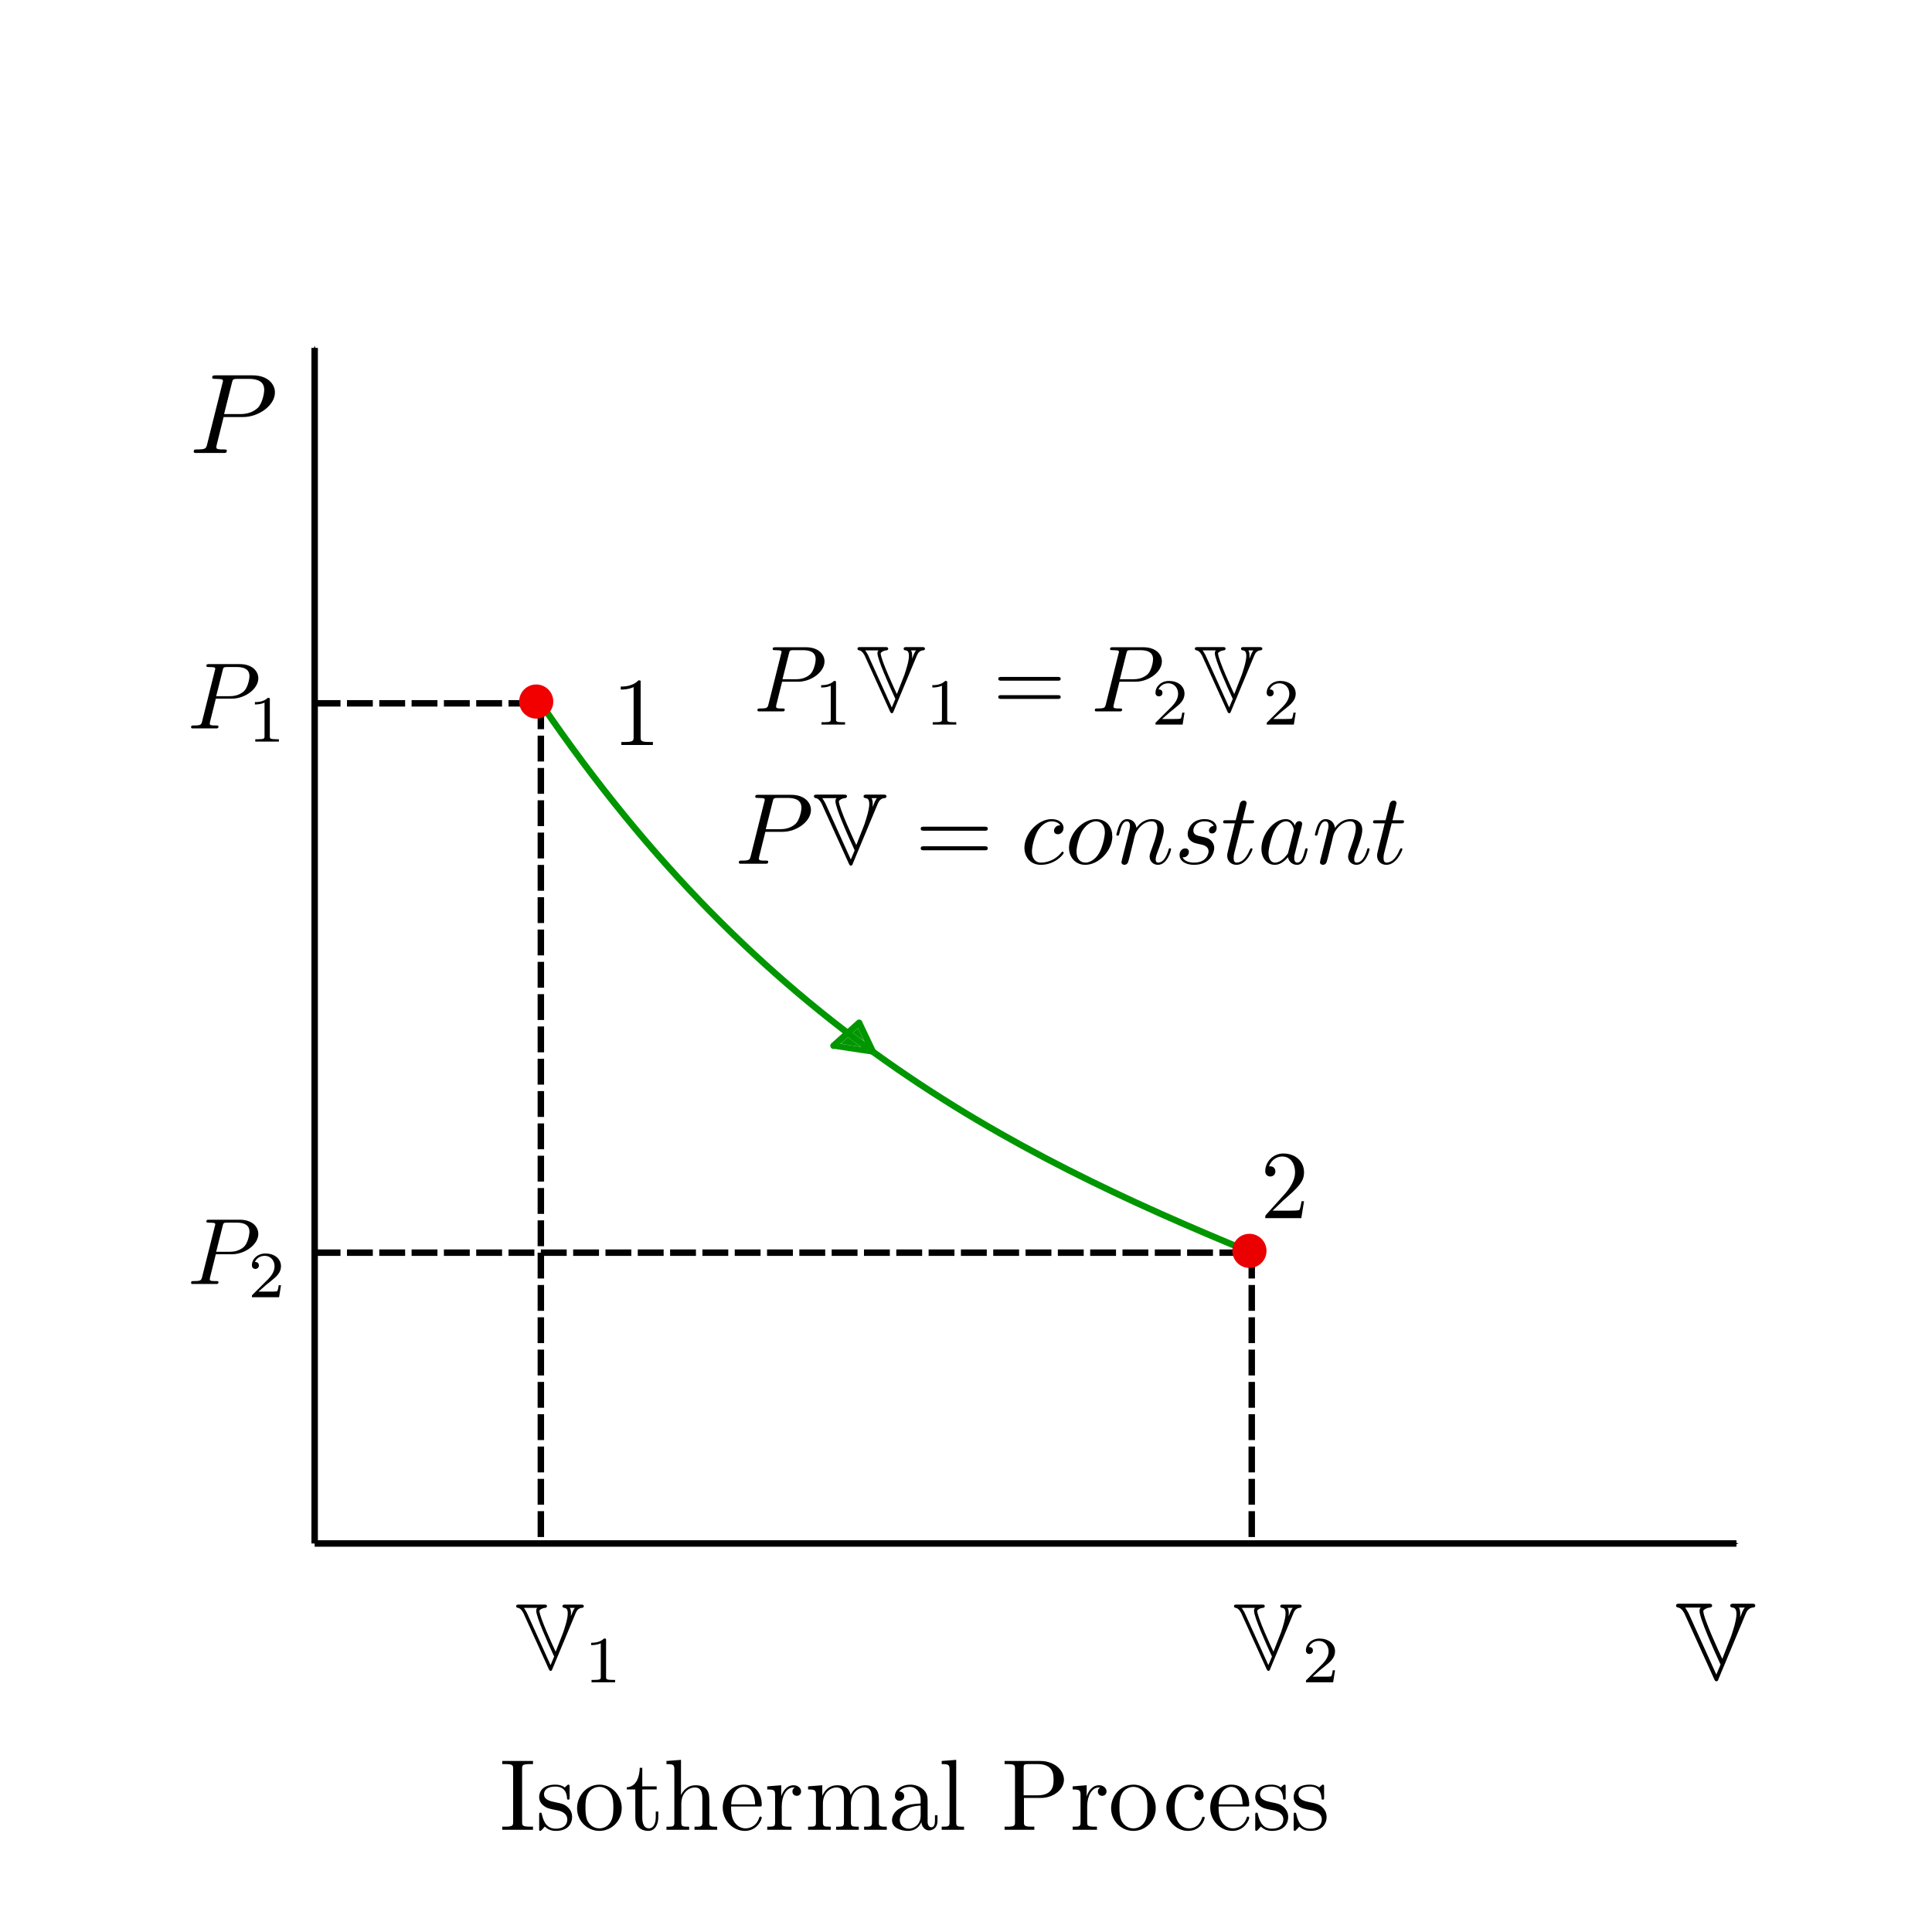 <?xml version="1.0" encoding="UTF-8" standalone="no"?>
<!-- Created with Inkscape (http://www.inkscape.org/) -->

<svg
   xmlns:dc="http://purl.org/dc/elements/1.1/"
   xmlns:cc="http://creativecommons.org/ns#"
   xmlns:rdf="http://www.w3.org/1999/02/22-rdf-syntax-ns#"
   xmlns:svg="http://www.w3.org/2000/svg"
   xmlns="http://www.w3.org/2000/svg"
   xmlns:sodipodi="http://sodipodi.sourceforge.net/DTD/sodipodi-0.dtd"
   xmlns:inkscape="http://www.inkscape.org/namespaces/inkscape"
   width="84.369mm"
   height="84.369mm"
   viewBox="0 0 298.947 298.947"
   id="svg325332"
   version="1.1"
   inkscape:version="0.91 r13725"
   sodipodi:docname="isothermal.svg"
   inkscape:export-filename="/home/sandeep/Desktop/figures/isothermal.png"
   inkscape:export-xdpi="90"
   inkscape:export-ydpi="90">
  <sodipodi:namedview
     id="base"
     pagecolor="#ffffff"
     bordercolor="#666666"
     borderopacity="1.0"
     inkscape:pageopacity="0.0"
     inkscape:pageshadow="2"
     inkscape:zoom="1.4"
     inkscape:cx="155.24166"
     inkscape:cy="168.55753"
     inkscape:document-units="px"
     inkscape:current-layer="layer4"
     showgrid="true"
     inkscape:window-width="1317"
     inkscape:window-height="744"
     inkscape:window-x="49"
     inkscape:window-y="24"
     inkscape:window-maximized="1"
     showguides="false"
     inkscape:object-paths="true"
     inkscape:object-nodes="true"
     inkscape:snap-others="false"
     inkscape:snap-global="true"
     inkscape:snap-smooth-nodes="true"
     inkscape:snap-grids="false"
     inkscape:snap-to-guides="false"
     inkscape:snap-nodes="false"
     fit-margin-top="0"
     fit-margin-left="0"
     fit-margin-right="0"
     fit-margin-bottom="0">
    <inkscape:grid
       originy="-539.884"
       originx="-331.312"
       type="xygrid"
       id="grid325995" />
  </sodipodi:namedview>
  <defs
     id="defs325334">
    <marker
       inkscape:isstock="true"
       style="overflow:visible"
       id="marker327035"
       refX="0"
       refY="0"
       orient="auto"
       inkscape:stockid="Arrow1Mend">
      <path
         inkscape:connector-curvature="0"
         transform="matrix(-0.4,0,0,-0.4,-4,0)"
         style="fill:#000000;fill-opacity:1;fill-rule:evenodd;stroke:#000000;stroke-width:1pt;stroke-opacity:1"
         d="M 0,0 5,-5 -12.5,0 5,5 0,0 Z"
         id="path327037" />
    </marker>
    <marker
       inkscape:isstock="true"
       style="overflow:visible"
       id="marker326887"
       refX="0"
       refY="0"
       orient="auto"
       inkscape:stockid="Arrow1Mend">
      <path
         inkscape:connector-curvature="0"
         transform="matrix(-0.4,0,0,-0.4,-4,0)"
         style="fill:#000000;fill-opacity:1;fill-rule:evenodd;stroke:#000000;stroke-width:1pt;stroke-opacity:1"
         d="M 0,0 5,-5 -12.5,0 5,5 0,0 Z"
         id="path326889" />
    </marker>
    <marker
       inkscape:isstock="true"
       style="overflow:visible"
       id="marker326751"
       refX="0"
       refY="0"
       orient="auto"
       inkscape:stockid="Arrow1Mend">
      <path
         inkscape:connector-curvature="0"
         transform="matrix(-0.4,0,0,-0.4,-4,0)"
         style="fill:#000000;fill-opacity:1;fill-rule:evenodd;stroke:#000000;stroke-width:1pt;stroke-opacity:1"
         d="M 0,0 5,-5 -12.5,0 5,5 0,0 Z"
         id="path326753" />
    </marker>
    <marker
       inkscape:isstock="true"
       style="overflow:visible"
       id="marker326627"
       refX="0"
       refY="0"
       orient="auto"
       inkscape:stockid="Arrow1Mend">
      <path
         inkscape:connector-curvature="0"
         transform="matrix(-0.4,0,0,-0.4,-4,0)"
         style="fill:#000000;fill-opacity:1;fill-rule:evenodd;stroke:#000000;stroke-width:1pt;stroke-opacity:1"
         d="M 0,0 5,-5 -12.5,0 5,5 0,0 Z"
         id="path326629" />
    </marker>
    <marker
       inkscape:isstock="true"
       style="overflow:visible"
       id="marker326515"
       refX="0"
       refY="0"
       orient="auto"
       inkscape:stockid="Arrow1Mend">
      <path
         inkscape:connector-curvature="0"
         transform="matrix(-0.4,0,0,-0.4,-4,0)"
         style="fill:#000000;fill-opacity:1;fill-rule:evenodd;stroke:#000000;stroke-width:1pt;stroke-opacity:1"
         d="M 0,0 5,-5 -12.5,0 5,5 0,0 Z"
         id="path326517" />
    </marker>
    <marker
       inkscape:isstock="true"
       style="overflow:visible"
       id="marker326415"
       refX="0"
       refY="0"
       orient="auto"
       inkscape:stockid="Arrow1Mend">
      <path
         inkscape:connector-curvature="0"
         transform="matrix(-0.4,0,0,-0.4,-4,0)"
         style="fill:#000000;fill-opacity:1;fill-rule:evenodd;stroke:#000000;stroke-width:1pt;stroke-opacity:1"
         d="M 0,0 5,-5 -12.5,0 5,5 0,0 Z"
         id="path326417" />
    </marker>
    <marker
       inkscape:isstock="true"
       style="overflow:visible"
       id="marker326327"
       refX="0"
       refY="0"
       orient="auto"
       inkscape:stockid="Arrow1Mend">
      <path
         inkscape:connector-curvature="0"
         transform="matrix(-0.4,0,0,-0.4,-4,0)"
         style="fill:#000000;fill-opacity:1;fill-rule:evenodd;stroke:#000000;stroke-width:1pt;stroke-opacity:1"
         d="M 0,0 5,-5 -12.5,0 5,5 0,0 Z"
         id="path326329" />
    </marker>
    <marker
       inkscape:isstock="true"
       style="overflow:visible"
       id="marker326251"
       refX="0"
       refY="0"
       orient="auto"
       inkscape:stockid="Arrow1Mend">
      <path
         inkscape:connector-curvature="0"
         transform="matrix(-0.4,0,0,-0.4,-4,0)"
         style="fill:#000000;fill-opacity:1;fill-rule:evenodd;stroke:#000000;stroke-width:1pt;stroke-opacity:1"
         d="M 0,0 5,-5 -12.5,0 5,5 0,0 Z"
         id="path326253" />
    </marker>
    <marker
       inkscape:isstock="true"
       style="overflow:visible"
       id="marker326187"
       refX="0"
       refY="0"
       orient="auto"
       inkscape:stockid="Arrow1Mend">
      <path
         inkscape:connector-curvature="0"
         transform="matrix(-0.4,0,0,-0.4,-4,0)"
         style="fill:#000000;fill-opacity:1;fill-rule:evenodd;stroke:#000000;stroke-width:1pt;stroke-opacity:1"
         d="M 0,0 5,-5 -12.5,0 5,5 0,0 Z"
         id="path326189" />
    </marker>
    <marker
       inkscape:isstock="true"
       style="overflow:visible"
       id="marker326135"
       refX="0"
       refY="0"
       orient="auto"
       inkscape:stockid="Arrow1Mend">
      <path
         inkscape:connector-curvature="0"
         transform="matrix(-0.4,0,0,-0.4,-4,0)"
         style="fill:#000000;fill-opacity:1;fill-rule:evenodd;stroke:#000000;stroke-width:1pt;stroke-opacity:1"
         d="M 0,0 5,-5 -12.5,0 5,5 0,0 Z"
         id="path326137" />
    </marker>
    <marker
       inkscape:stockid="Arrow1Mend"
       orient="auto"
       refY="0"
       refX="0"
       id="Arrow1Mend"
       style="overflow:visible"
       inkscape:isstock="true"
       inkscape:collect="always">
      <path
         inkscape:connector-curvature="0"
         id="path10601"
         d="M 0,0 5,-5 -12.5,0 5,5 0,0 Z"
         style="fill:#000000;fill-opacity:1;fill-rule:evenodd;stroke:#000000;stroke-width:1pt;stroke-opacity:1"
         transform="matrix(-0.4,0,0,-0.4,-4,0)" />
    </marker>
    <marker
       inkscape:stockid="Arrow2Mstart"
       orient="auto"
       refY="0"
       refX="0"
       id="Arrow2Mstart"
       style="overflow:visible"
       inkscape:isstock="true">
      <path
         inkscape:connector-curvature="0"
         id="path10616"
         style="fill:#000000;fill-opacity:1;fill-rule:evenodd;stroke:#000000;stroke-width:0.625;stroke-linejoin:round;stroke-opacity:1"
         d="M 8.719,4.034 -2.207,0.016 8.719,-4.002 c -1.745,2.372 -1.735,5.617 -6e-7,8.035 z"
         transform="scale(0.6,0.6)" />
    </marker>
  </defs>
  <g
     transform="translate(-331.312,-213.532)"
     inkscape:groupmode="layer"
     id="layer4"
     inkscape:label="vector">
    <path
       style="fill:none;fill-rule:evenodd;stroke:#000000;stroke-width:1px;stroke-linecap:butt;stroke-linejoin:miter;stroke-opacity:1;marker-end:url(#Arrow1Mend)"
       d="m 380,452.362 0,-185"
       id="path325997"
       inkscape:connector-curvature="0" />
    <path
       style="fill:none;fill-rule:evenodd;stroke:#000000;stroke-width:1px;stroke-linecap:butt;stroke-linejoin:miter;stroke-opacity:1;marker-end:url(#Arrow1Mend)"
       d="m 380,452.362 220,0"
       id="path325999"
       inkscape:connector-curvature="0" />
    <path
       style="fill:none;fill-rule:evenodd;stroke:#000000;stroke-width:1;stroke-linecap:butt;stroke-linejoin:miter;stroke-miterlimit:4;stroke-dasharray:4, 1;stroke-dashoffset:0;stroke-opacity:1"
       d="m 380,322.362 35,0"
       id="path326003"
       inkscape:connector-curvature="0" />
    <path
       style="fill:none;fill-rule:evenodd;stroke:#000000;stroke-width:1;stroke-linecap:butt;stroke-linejoin:miter;stroke-miterlimit:4;stroke-dasharray:4, 1;stroke-dashoffset:0;stroke-opacity:1"
       d="m 525,407.362 0,45"
       id="path326005"
       inkscape:connector-curvature="0" />
    <path
       style="fill:none;fill-rule:evenodd;stroke:#000000;stroke-width:1;stroke-linecap:butt;stroke-linejoin:miter;stroke-miterlimit:4;stroke-dasharray:4, 1;stroke-dashoffset:0;stroke-opacity:1"
       d="m 380,407.362 145,0"
       id="path326007"
       inkscape:connector-curvature="0" />
    <path
       style="fill:none;fill-rule:evenodd;stroke:#000000;stroke-width:1;stroke-linecap:butt;stroke-linejoin:miter;stroke-miterlimit:4;stroke-dasharray:4, 1;stroke-dashoffset:0;stroke-opacity:1"
       d="m 415,322.362 0,130"
       id="path326009"
       inkscape:connector-curvature="0" />
    <ellipse
       style="fill:none;fill-opacity:1;stroke:none;stroke-width:1;stroke-miterlimit:4;stroke-dasharray:4, 1;stroke-dashoffset:0;stroke-opacity:1"
       id="path327195"
       cx="430"
       cy="297.362"
       rx="10"
       ry="5" />
    <path
       style="fill:none;fill-rule:evenodd;stroke:#009600;stroke-width:1px;stroke-linecap:butt;stroke-linejoin:miter;stroke-opacity:1"
       d="m 415,322.362 c 34.147,50.168 71.874,69.315 110,85"
       id="path327236"
       inkscape:connector-curvature="0"
       sodipodi:nodetypes="cc" />
    <circle
       style="fill:#f20000;fill-opacity:1;stroke:#ef0000;stroke-width:0.48;stroke-miterlimit:4;stroke-dasharray:none;stroke-dashoffset:0;stroke-opacity:1"
       id="path327203"
       cx="414.285"
       cy="322.084"
       r="2.402" />
    <circle
       style="fill:#ea0000;fill-opacity:1;stroke:#ea0000;stroke-width:0.48;stroke-miterlimit:4;stroke-dasharray:none;stroke-dashoffset:0;stroke-opacity:1"
       id="path327203-3"
       cx="524.642"
       cy="407.084"
       r="2.402" />
    <path
       style="color:#000000;clip-rule:nonzero;display:inline;overflow:visible;visibility:visible;opacity:1;isolation:auto;mix-blend-mode:normal;color-interpolation:sRGB;color-interpolation-filters:linearRGB;solid-color:#000000;solid-opacity:1;fill:none;fill-opacity:1;fill-rule:evenodd;stroke:#009600;stroke-width:0.907px;stroke-linecap:round;stroke-linejoin:miter;stroke-miterlimit:4;stroke-dasharray:none;stroke-dashoffset:0;stroke-opacity:1;color-rendering:auto;image-rendering:auto;shape-rendering:auto;text-rendering:auto;enable-background:accumulate"
       d="m 466.373,376.267 -6.087,-0.923"
       id="path327238"
       inkscape:connector-curvature="0"
       sodipodi:nodetypes="cc" />
    <path
       style="color:#000000;clip-rule:nonzero;display:inline;overflow:visible;visibility:visible;opacity:1;isolation:auto;mix-blend-mode:normal;color-interpolation:sRGB;color-interpolation-filters:linearRGB;solid-color:#000000;solid-opacity:1;fill:none;fill-opacity:1;fill-rule:evenodd;stroke:#009600;stroke-width:1px;stroke-linecap:round;stroke-linejoin:miter;stroke-miterlimit:4;stroke-dasharray:none;stroke-dashoffset:0;stroke-opacity:1;color-rendering:auto;image-rendering:auto;shape-rendering:auto;text-rendering:auto;enable-background:accumulate"
       d="m 460.286,375.344 3.959,-3.555"
       id="path327263"
       inkscape:connector-curvature="0" />
    <path
       style="color:#000000;clip-rule:nonzero;display:inline;overflow:visible;visibility:visible;opacity:1;isolation:auto;mix-blend-mode:normal;color-interpolation:sRGB;color-interpolation-filters:linearRGB;solid-color:#000000;solid-opacity:1;fill:none;fill-opacity:1;fill-rule:evenodd;stroke:#009600;stroke-width:1px;stroke-linecap:butt;stroke-linejoin:miter;stroke-miterlimit:4;stroke-dasharray:none;stroke-dashoffset:0;stroke-opacity:1;color-rendering:auto;image-rendering:auto;shape-rendering:auto;text-rendering:auto;enable-background:accumulate"
       d="m 464.244,371.79 2.128,4.478"
       id="path327279"
       inkscape:connector-curvature="0" />
    <path
       style="color:#000000;clip-rule:nonzero;display:inline;overflow:visible;visibility:visible;opacity:1;isolation:auto;mix-blend-mode:normal;color-interpolation:sRGB;color-interpolation-filters:linearRGB;solid-color:#000000;solid-opacity:1;fill:#009600;fill-opacity:1;fill-rule:evenodd;stroke:#009600;stroke-width:0.032px;stroke-linecap:butt;stroke-linejoin:miter;stroke-miterlimit:4;stroke-dasharray:none;stroke-dashoffset:0;stroke-opacity:1;color-rendering:auto;image-rendering:auto;shape-rendering:auto;text-rendering:auto;enable-background:accumulate"
       d="m 462.899,375.271 c -0.803,-0.123 -1.46,-0.233 -1.46,-0.245 0,-0.011 0.202,-0.203 0.45,-0.425 0.247,-0.222 0.488,-0.439 0.534,-0.481 l 0.084,-0.077 0.942,0.703 c 0.518,0.387 0.955,0.715 0.972,0.73 0.041,0.036 0.117,0.046 -1.522,-0.205 z"
       id="path327323"
       inkscape:connector-curvature="0" />
    <path
       style="color:#000000;clip-rule:nonzero;display:inline;overflow:visible;visibility:visible;opacity:1;isolation:auto;mix-blend-mode:normal;color-interpolation:sRGB;color-interpolation-filters:linearRGB;solid-color:#000000;solid-opacity:1;fill:#009600;fill-opacity:1;fill-rule:evenodd;stroke:#009600;stroke-width:0.032px;stroke-linecap:butt;stroke-linejoin:miter;stroke-miterlimit:4;stroke-dasharray:none;stroke-dashoffset:0;stroke-opacity:1;color-rendering:auto;image-rendering:auto;shape-rendering:auto;text-rendering:auto;enable-background:accumulate"
       d="m 464.141,373.978 -0.849,-0.636 0.186,-0.17 c 0.102,-0.093 0.279,-0.252 0.393,-0.354 l 0.207,-0.184 0.465,0.981 c 0.256,0.54 0.461,0.985 0.456,0.99 -0.005,0.005 -0.391,-0.277 -0.858,-0.627 z"
       id="path327325"
       inkscape:connector-curvature="0" />
    <g
       transform="matrix(0.332,0,0,0.332,-8.566,143.689)"
       id="g327375">
      <g
         style="font-style:normal;font-variant:normal;font-weight:normal;font-stretch:normal;letter-spacing:normal;word-spacing:normal;text-anchor:start;fill:none;fill-opacity:1;fill-rule:evenodd;stroke:#000000;stroke-linecap:butt;stroke-linejoin:miter;stroke-miterlimit:10.433;stroke-dasharray:none;stroke-dashoffset:0;stroke-opacity:1"
         id="content"
         transform="matrix(1.063,0,0,-1.063,-186.024,789.272)"
         xml:space="preserve"
         stroke-miterlimit="10.433"
         font-style="normal"
         font-variant="normal"
         font-weight="normal"
         font-stretch="normal"
         font-size-adjust="none"
         letter-spacing="normal"
         word-spacing="normal"><path
           style="fill:#000000;stroke-width:0"
           inkscape:connector-curvature="0"
           d="m 1236.1,361.74 0.2,1.3 3.4,13.55 c 0.4,1.74 0.5,1.89 2.7,1.89 l 4.8,0 c 4.1,0 6.7,-1.35 6.7,-4.78 0,-1.95 -1,-6.23 -2.9,-8.02 -2.5,-2.25 -5.5,-2.64 -7.7,-2.64 l -7,0 -0.2,-1.3 8.5,0 c 7,0 14,5.18 14,10.76 0,3.84 -3.3,7.52 -9.8,7.52 l -16.2,0 c -0.9,0 -1.5,0 -1.5,-0.95 0,-0.59 0.5,-0.59 1.5,-0.59 0.6,0 1.5,-0.05 2.1,-0.1 0.8,-0.1 1.1,-0.25 1.1,-0.8 0,-0.2 0,-0.35 -0.2,-0.94 l -6.7,-26.75 c -0.5,-1.95 -0.6,-2.35 -4.5,-2.35 -0.9,0 -1.4,0 -1.4,-0.94 0,-0.6 0.6,-0.6 0.7,-0.6 l 12.8,0 c 0.3,0 1,0 1,1 0,0.54 -0.5,0.54 -1.4,0.54 -1.9,0 -3.2,0 -3.2,0.9 0,0.3 0.1,0.55 0.1,0.85 z"
           id="path327378" /></g>    </g>
    <g
       id="g327480"
       transform="matrix(0.322,0,0,0.322,232.252,337.645)">
      <g
         word-spacing="normal"
         letter-spacing="normal"
         font-size-adjust="none"
         font-stretch="normal"
         font-weight="normal"
         font-variant="normal"
         font-style="normal"
         stroke-miterlimit="10.433"
         xml:space="preserve"
         transform="matrix(1.063,0,0,-1.063,-186.024,789.272)"
         id="g327482"
         style="font-style:normal;font-variant:normal;font-weight:normal;font-stretch:normal;letter-spacing:normal;word-spacing:normal;text-anchor:start;fill:none;fill-opacity:1;fill-rule:evenodd;stroke:#000000;stroke-linecap:butt;stroke-linejoin:miter;stroke-miterlimit:10.433;stroke-dasharray:none;stroke-dashoffset:0;stroke-opacity:1"><path
           id="path327484"
           d="m 1253.7,375.84 0.1,0.06 0,0.06 0,0.08 0,0.07 0.1,0.08 0,0.09 0.1,0.09 0,0.09 0.1,0.1 0,0.09 0.1,0.1 0.1,0.1 0,0.11 0.1,0.1 0.1,0.1 0.1,0.1 0.1,0.1 0.1,0.1 0.1,0.09 0.1,0.1 0.1,0.09 0.1,0.08 0.2,0.08 0.1,0.08 0.1,0.08 0.2,0.06 0.1,0.06 0.2,0.06 0.2,0.04 0.1,0.04 0.2,0.04 0.2,0.02 c 0.3,0 1.1,0.1 1.1,0.85 0,0.89 -0.8,0.89 -1.7,0.89 l -8,0 c -0.9,0 -1.6,0 -1.6,-0.89 0,-0.75 0.7,-0.8 1,-0.85 0.7,-0.1 1.8,-0.3 1.8,-2.89 l 1.7,0 c 0,0.65 0,1.99 -0.6,2.89 l 2.7,0 c -0.6,-0.65 -0.8,-1.25 -1.2,-2.04 -0.2,-0.55 -0.7,-1.85 -1,-2.39 0.1,0.44 0.1,1.09 0.1,1.54 l -1.7,0 c 0,-2.94 -1.6,-7.67 -2.4,-10.06 -0.4,-1 -0.4,-1.1 -4,-10.22 -0.9,1.85 -8.6,18.39 -8.6,21.63 l -1.7,0.04 c 0,-3.38 6.3,-17.33 9.5,-24.26 l -1.9,-4.53 -12.6,27.85 c -0.5,0.94 -1.4,2.34 -1.5,2.44 l 7.1,0 c -0.2,-0.2 -0.6,-0.45 -0.6,-1.5 l 1.7,-0.04 c 0,0.34 1.2,1.39 3,1.54 0.8,0.05 1,0.6 1,0.85 0,0.89 -0.8,0.89 -1.6,0.89 l -13.1,0 c -0.9,0 -1.6,0 -1.6,-0.89 0,-0.7 0.6,-0.8 1,-0.85 1.6,-0.25 2.7,-2.59 2.8,-2.74 l 13.4,-29.54 c 0.3,-0.75 0.6,-1.05 1,-1.05 0.6,0 0.7,0.25 1,1.05 z"
           inkscape:connector-curvature="0"
           style="fill:#000000;stroke-width:0" /></g>    </g>
    <g
       id="g327908"
       transform="matrix(0.275,0,0,0.275,56.857,210.333)">
      <g
         id="g327910"
         transform="matrix(1.063,0,0,-1.063,-186.024,789.272)"
         xml:space="preserve"
         stroke-miterlimit="10.433"
         font-style="normal"
         font-variant="normal"
         font-weight="normal"
         font-stretch="normal"
         font-size-adjust="none"
         letter-spacing="normal"
         word-spacing="normal"
         style="font-style:normal;font-variant:normal;font-weight:normal;font-stretch:normal;letter-spacing:normal;word-spacing:normal;text-anchor:start;fill:none;fill-opacity:1;fill-rule:evenodd;stroke:#000000;stroke-linecap:butt;stroke-linejoin:miter;stroke-miterlimit:10.433;stroke-dasharray:none;stroke-dashoffset:0;stroke-opacity:1"><path
           d="m 1228.1,361.74 0.2,1.3 3.4,13.55 c 0.4,1.74 0.5,1.89 2.7,1.89 l 4.8,0 c 4.1,0 6.7,-1.35 6.7,-4.78 0,-1.95 -1,-6.23 -2.9,-8.02 -2.5,-2.25 -5.5,-2.64 -7.7,-2.64 l -7,0 -0.2,-1.3 8.5,0 c 7,0 14,5.18 14,10.76 0,3.84 -3.3,7.52 -9.8,7.52 l -16.2,0 c -0.9,0 -1.5,0 -1.5,-0.95 0,-0.59 0.5,-0.59 1.5,-0.59 0.6,0 1.5,-0.05 2.1,-0.1 0.8,-0.1 1.1,-0.25 1.1,-0.8 0,-0.2 0,-0.35 -0.2,-0.94 l -6.7,-26.75 c -0.5,-1.95 -0.6,-2.35 -4.5,-2.35 -0.9,0 -1.4,0 -1.4,-0.94 0,-0.6 0.6,-0.6 0.7,-0.6 l 12.8,0 c 0.3,0 1,0 1,1 0,0.54 -0.5,0.54 -1.4,0.54 -1.9,0 -3.2,0 -3.2,0.9 0,0.3 0.1,0.55 0.1,0.85 z"
           id="path327912"
           inkscape:connector-curvature="0"
           style="fill:#000000;stroke-width:0" /><path
           d="m 1256.7,361.18 0,0.04 0,0.04 0,0.04 0,0.04 0,0.04 0,0.04 0,0.03 0,0.04 0,0.03 0,0.03 0,0.04 0,0.03 0,0.02 0,0.03 0,0.03 0,0.03 -0.1,0.02 0,0.02 0,0.05 0,0.04 0,0.04 0,0.03 0,0.03 -0.1,0.03 0,0.03 0,0.02 0,0.02 -0.1,0.02 0,0.01 0,0.01 -0.1,0.02 0,0 -0.1,0.01 0,0 0,0.01 0,0 -0.1,0 0,0 0,0 -0.1,0.01 0,0 0,0 -0.1,0 0,0 0,0 -0.1,0 0,0 -0.1,0 0,0 -0.1,0 c -2.2,-2.19 -5.4,-2.23 -6.8,-2.23 l 0,-1.25 c 0.8,0 3.1,0 5.1,0.97 l 0,-17.78 c 0,-1.15 0,-1.61 -3.5,-1.61 l -1.4,0 0,-1.25 12.5,0 0,1.25 -1.3,0 c -3.5,0 -3.5,0.46 -3.5,1.61 z"
           id="path327914"
           inkscape:connector-curvature="0"
           style="fill:#000000;stroke-width:0" /></g>    </g>
    <g
       id="g328074"
       transform="matrix(0.275,0,0,0.275,56.857,296.304)">
      <g
         word-spacing="normal"
         letter-spacing="normal"
         font-size-adjust="none"
         font-stretch="normal"
         font-weight="normal"
         font-variant="normal"
         font-style="normal"
         stroke-miterlimit="10.433"
         xml:space="preserve"
         transform="matrix(1.063,0,0,-1.063,-186.024,789.272)"
         id="g328076"
         style="font-style:normal;font-variant:normal;font-weight:normal;font-stretch:normal;letter-spacing:normal;word-spacing:normal;text-anchor:start;fill:none;fill-opacity:1;fill-rule:evenodd;stroke:#000000;stroke-linecap:butt;stroke-linejoin:miter;stroke-miterlimit:10.433;stroke-dasharray:none;stroke-dashoffset:0;stroke-opacity:1"><path
           id="path328078"
           d="m 1228.1,361.74 0.2,1.3 3.4,13.55 c 0.4,1.74 0.5,1.89 2.7,1.89 l 4.8,0 c 4.1,0 6.7,-1.35 6.7,-4.78 0,-1.95 -1,-6.23 -2.9,-8.02 -2.5,-2.25 -5.5,-2.64 -7.7,-2.64 l -7,0 -0.2,-1.3 8.5,0 c 7,0 14,5.18 14,10.76 0,3.84 -3.3,7.52 -9.8,7.52 l -16.2,0 c -0.9,0 -1.5,0 -1.5,-0.95 0,-0.59 0.5,-0.59 1.5,-0.59 0.6,0 1.5,-0.05 2.1,-0.1 0.8,-0.1 1.1,-0.25 1.1,-0.8 0,-0.2 0,-0.35 -0.2,-0.94 l -6.7,-26.75 c -0.5,-1.95 -0.6,-2.35 -4.5,-2.35 -0.9,0 -1.4,0 -1.4,-0.94 0,-0.6 0.6,-0.6 0.7,-0.6 l 12.8,0 c 0.3,0 1,0 1,1 0,0.54 -0.5,0.54 -1.4,0.54 -1.9,0 -3.2,0 -3.2,0.9 0,0.3 0.1,0.55 0.1,0.85 z"
           inkscape:connector-curvature="0"
           style="fill:#000000;stroke-width:0" /><path
           id="path328080"
           d="m 1262.6,345.35 -1.2,0 c -0.1,-0.77 -0.4,-2.83 -0.9,-3.18 -0.3,-0.21 -2.9,-0.21 -3.4,-0.21 l -6.4,0 c 3.6,3.25 4.8,4.22 6.9,5.86 2.6,2.06 5,4.22 5,7.54 0,4.21 -3.7,6.79 -8.2,6.79 -4.3,0 -7.2,-3.03 -7.2,-6.24 0,-1.78 1.5,-1.95 1.8,-1.95 0.9,0 1.9,0.59 1.9,1.85 0,0.62 -0.2,1.85 -2.1,1.85 1.1,2.47 3.5,3.24 5.1,3.24 3.5,0 5.3,-2.72 5.3,-5.54 0,-3.04 -2.1,-5.45 -3.3,-6.7 l -8.3,-8.3 c -0.4,-0.31 -0.4,-0.38 -0.4,-1.36 l 14.4,0 z"
           inkscape:connector-curvature="0"
           style="fill:#000000;stroke-width:0" /></g>    </g>
    <g
       id="g328248"
       transform="matrix(0.275,0,0,0.275,108.301,355.888)">
      <g
         id="g328250"
         transform="matrix(1.063,0,0,-1.063,-186.024,789.272)"
         xml:space="preserve"
         stroke-miterlimit="10.433"
         font-style="normal"
         font-variant="normal"
         font-weight="normal"
         font-stretch="normal"
         font-size-adjust="none"
         letter-spacing="normal"
         word-spacing="normal"
         style="font-style:normal;font-variant:normal;font-weight:normal;font-stretch:normal;letter-spacing:normal;word-spacing:normal;text-anchor:start;fill:none;fill-opacity:1;fill-rule:evenodd;stroke:#000000;stroke-linecap:butt;stroke-linejoin:miter;stroke-miterlimit:10.433;stroke-dasharray:none;stroke-dashoffset:0;stroke-opacity:1"><path
           d="m 1242.7,375.84 0.1,0.06 0,0.06 0,0.08 0,0.07 0.1,0.08 0,0.09 0.1,0.09 0,0.09 0.1,0.1 0,0.09 0.1,0.1 0.1,0.1 0,0.11 0.1,0.1 0.1,0.1 0.1,0.1 0.1,0.1 0.1,0.1 0.1,0.09 0.1,0.1 0.1,0.09 0.1,0.08 0.2,0.08 0.1,0.08 0.1,0.08 0.2,0.06 0.1,0.06 0.2,0.06 0.2,0.04 0.1,0.04 0.2,0.04 0.2,0.02 c 0.3,0 1.1,0.1 1.1,0.85 0,0.89 -0.8,0.89 -1.7,0.89 l -8,0 c -0.9,0 -1.6,0 -1.6,-0.89 0,-0.75 0.7,-0.8 1,-0.85 0.7,-0.1 1.8,-0.3 1.8,-2.89 l 1.7,0 c 0,0.65 0,1.99 -0.6,2.89 l 2.7,0 c -0.6,-0.65 -0.8,-1.25 -1.2,-2.04 -0.2,-0.55 -0.7,-1.85 -1,-2.39 0.1,0.44 0.1,1.09 0.1,1.54 l -1.7,0 c 0,-2.94 -1.6,-7.67 -2.4,-10.06 -0.4,-1 -0.4,-1.1 -4,-10.22 -0.9,1.85 -8.6,18.39 -8.6,21.63 l -1.7,0.04 c 0,-3.38 6.3,-17.33 9.5,-24.26 l -1.9,-4.53 -12.6,27.85 c -0.5,0.94 -1.4,2.34 -1.5,2.44 l 7.1,0 c -0.2,-0.2 -0.6,-0.45 -0.6,-1.5 l 1.7,-0.04 c 0,0.34 1.2,1.39 3,1.54 0.8,0.05 1,0.6 1,0.85 0,0.89 -0.8,0.89 -1.6,0.89 l -13.1,0 c -0.9,0 -1.6,0 -1.6,-0.89 0,-0.7 0.6,-0.8 1,-0.85 1.6,-0.25 2.7,-2.59 2.8,-2.74 l 13.4,-29.54 c 0.3,-0.75 0.6,-1.05 1,-1.05 0.6,0 0.7,0.25 1,1.05 z"
           id="path328252"
           inkscape:connector-curvature="0"
           style="fill:#000000;stroke-width:0" /><path
           d="m 1258.7,361.18 0,0.04 0,0.04 0,0.04 0,0.04 0,0.04 0,0.04 0,0.03 0,0.04 0,0.03 0,0.03 0,0.04 0,0.03 0,0.02 0,0.03 0,0.03 0,0.03 -0.1,0.02 0,0.02 0,0.05 0,0.04 0,0.04 0,0.03 0,0.03 -0.1,0.03 0,0.03 0,0.02 0,0.02 -0.1,0.02 0,0.01 0,0.01 -0.1,0.02 0,0 -0.1,0.01 0,0 0,0.01 0,0 -0.1,0 0,0 0,0 -0.1,0.01 0,0 0,0 -0.1,0 0,0 0,0 -0.1,0 0,0 -0.1,0 0,0 -0.1,0 c -2.2,-2.19 -5.4,-2.23 -6.8,-2.23 l 0,-1.25 c 0.8,0 3.1,0 5.1,0.97 l 0,-17.78 c 0,-1.15 0,-1.61 -3.5,-1.61 l -1.4,0 0,-1.25 12.5,0 0,1.25 -1.3,0 c -3.5,0 -3.5,0.46 -3.5,1.61 z"
           id="path328254"
           inkscape:connector-curvature="0"
           style="fill:#000000;stroke-width:0" /></g>    </g>
    <g
       id="g328430"
       transform="matrix(0.275,0,0,0.275,219.369,355.888)">
      <g
         word-spacing="normal"
         letter-spacing="normal"
         font-size-adjust="none"
         font-stretch="normal"
         font-weight="normal"
         font-variant="normal"
         font-style="normal"
         stroke-miterlimit="10.433"
         xml:space="preserve"
         transform="matrix(1.063,0,0,-1.063,-186.024,789.272)"
         id="g328432"
         style="font-style:normal;font-variant:normal;font-weight:normal;font-stretch:normal;letter-spacing:normal;word-spacing:normal;text-anchor:start;fill:none;fill-opacity:1;fill-rule:evenodd;stroke:#000000;stroke-linecap:butt;stroke-linejoin:miter;stroke-miterlimit:10.433;stroke-dasharray:none;stroke-dashoffset:0;stroke-opacity:1"><path
           id="path328434"
           d="m 1242.7,375.84 0.1,0.06 0,0.06 0,0.08 0,0.07 0.1,0.08 0,0.09 0.1,0.09 0,0.09 0.1,0.1 0,0.09 0.1,0.1 0.1,0.1 0,0.11 0.1,0.1 0.1,0.1 0.1,0.1 0.1,0.1 0.1,0.1 0.1,0.09 0.1,0.1 0.1,0.09 0.1,0.08 0.2,0.08 0.1,0.08 0.1,0.08 0.2,0.06 0.1,0.06 0.2,0.06 0.2,0.04 0.1,0.04 0.2,0.04 0.2,0.02 c 0.3,0 1.1,0.1 1.1,0.85 0,0.89 -0.8,0.89 -1.7,0.89 l -8,0 c -0.9,0 -1.6,0 -1.6,-0.89 0,-0.75 0.7,-0.8 1,-0.85 0.7,-0.1 1.8,-0.3 1.8,-2.89 l 1.7,0 c 0,0.65 0,1.99 -0.6,2.89 l 2.7,0 c -0.6,-0.65 -0.8,-1.25 -1.2,-2.04 -0.2,-0.55 -0.7,-1.85 -1,-2.39 0.1,0.44 0.1,1.09 0.1,1.54 l -1.7,0 c 0,-2.94 -1.6,-7.67 -2.4,-10.06 -0.4,-1 -0.4,-1.1 -4,-10.22 -0.9,1.85 -8.6,18.39 -8.6,21.63 l -1.7,0.04 c 0,-3.38 6.3,-17.33 9.5,-24.26 l -1.9,-4.53 -12.6,27.85 c -0.5,0.94 -1.4,2.34 -1.5,2.44 l 7.1,0 c -0.2,-0.2 -0.6,-0.45 -0.6,-1.5 l 1.7,-0.04 c 0,0.34 1.2,1.39 3,1.54 0.8,0.05 1,0.6 1,0.85 0,0.89 -0.8,0.89 -1.6,0.89 l -13.1,0 c -0.9,0 -1.6,0 -1.6,-0.89 0,-0.7 0.6,-0.8 1,-0.85 1.6,-0.25 2.7,-2.59 2.8,-2.74 l 13.4,-29.54 c 0.3,-0.75 0.6,-1.05 1,-1.05 0.6,0 0.7,0.25 1,1.05 z"
           inkscape:connector-curvature="0"
           style="fill:#000000;stroke-width:0" /><path
           id="path328436"
           d="m 1264.6,345.35 -1.2,0 c -0.1,-0.77 -0.4,-2.83 -0.9,-3.18 -0.3,-0.21 -2.9,-0.21 -3.4,-0.21 l -6.4,0 c 3.6,3.25 4.8,4.22 6.9,5.86 2.6,2.06 5,4.22 5,7.54 0,4.21 -3.7,6.79 -8.2,6.79 -4.3,0 -7.2,-3.03 -7.2,-6.24 0,-1.78 1.5,-1.95 1.8,-1.95 0.9,0 1.9,0.59 1.9,1.85 0,0.62 -0.2,1.85 -2.1,1.85 1.1,2.47 3.5,3.24 5.1,3.24 3.5,0 5.3,-2.72 5.3,-5.54 0,-3.04 -2.1,-5.45 -3.3,-6.7 l -8.3,-8.3 c -0.4,-0.31 -0.4,-0.38 -0.4,-1.36 l 14.4,0 z"
           inkscape:connector-curvature="0"
           style="fill:#000000;stroke-width:0" /></g>    </g>
    <g
       id="g5314"
       transform="matrix(0.733,0,0,0.733,320.649,459.391)">
      <g
         word-spacing="normal"
         letter-spacing="normal"
         font-size-adjust="none"
         font-stretch="normal"
         font-weight="normal"
         font-variant="normal"
         font-style="normal"
         stroke-miterlimit="10.433"
         xml:space="preserve"
         transform="matrix(0.427,0,0,-0.427,-74.737,224.21)"
         id="g5316"
         style="font-style:normal;font-variant:normal;font-weight:normal;font-stretch:normal;letter-spacing:normal;word-spacing:normal;text-anchor:start;fill:none;fill-opacity:1;fill-rule:evenodd;stroke:#000000;stroke-linecap:butt;stroke-linejoin:miter;stroke-miterlimit:10.433;stroke-dasharray:none;stroke-dashoffset:0;stroke-opacity:1"><path
           id="path5318"
           d="m 467.21,436.14 0,0.16 0,0.16 0,0.15 0.01,0.14 0.01,0.14 0.02,0.13 0.02,0.12 0.02,0.12 0.03,0.11 0.04,0.1 0.05,0.1 0.05,0.1 0.06,0.08 0.08,0.08 0.08,0.08 0.09,0.07 0.11,0.06 0.12,0.06 0.06,0.03 0.07,0.03 0.07,0.02 0.07,0.03 0.08,0.02 0.08,0.02 0.08,0.03 0.09,0.02 0.09,0.01 0.1,0.02 0.1,0.02 0.1,0.01 0.11,0.02 0.11,0.01 0.12,0.01 0.12,0.01 0.13,0.01 0.13,0.01 0.14,0.01 0.14,0.01 0.14,0.01 0.15,0 0.16,0.01 0.16,0 0.16,0 0.17,0.01 0.18,0 0.18,0 1.3,0 0,1.54 -15.2,0 0,-1.54 1.3,0 c 3.93,0 4.08,-0.55 4.08,-2.34 l 0,-26.25 c 0,-1.8 -0.15,-2.35 -4.08,-2.35 l -1.3,0 0,-1.54 15.2,0 0,1.54 -1.3,0 c -3.93,0 -4.08,0.55 -4.08,2.35 z"
           inkscape:connector-curvature="0"
           style="fill:#000000;stroke-width:0" /><path
           id="path5320"
           d="m 484.36,415.66 0.11,-0.02 0.13,-0.02 0.14,-0.03 0.16,-0.03 0.17,-0.04 0.18,-0.05 0.18,-0.05 0.2,-0.05 0.21,-0.06 0.21,-0.07 0.21,-0.08 0.22,-0.09 0.22,-0.09 0.22,-0.1 0.22,-0.12 0.22,-0.12 0.22,-0.13 0.21,-0.14 0.2,-0.15 0.2,-0.16 0.19,-0.18 0.18,-0.19 0.17,-0.2 0.16,-0.21 0.14,-0.22 0.07,-0.12 0.06,-0.12 0.06,-0.13 0.05,-0.12 0.05,-0.13 0.05,-0.14 0.04,-0.14 0.03,-0.14 0.03,-0.15 0.03,-0.15 0.02,-0.15 0.01,-0.16 0.01,-0.16 0,-0.17 c 0,-2.54 -1.74,-4.53 -5.63,-4.53 -4.18,0 -5.98,2.84 -6.92,7.07 -0.15,0.65 -0.2,0.85 -0.7,0.85 -0.65,0 -0.65,-0.35 -0.65,-1.25 l 0,-6.57 c 0,-0.85 0,-1.2 0.55,-1.2 0.25,0 0.3,0.05 1.25,1 0.1,0.1 0.1,0.2 0.99,1.14 2.19,-2.09 4.44,-2.14 5.48,-2.14 5.73,0 8.02,3.34 8.02,6.93 0,2.64 -1.49,4.13 -2.09,4.73 -1.64,1.59 -3.59,1.99 -5.68,2.39 -2.79,0.55 -6.12,1.2 -6.12,4.09 0,1.74 1.29,3.78 5.57,3.78 5.48,0 5.73,-4.48 5.83,-6.03 0.05,-0.45 0.5,-0.45 0.6,-0.45 0.65,0 0.65,0.25 0.65,1.2 l 0,5.03 c 0,0.85 0,1.2 -0.55,1.2 -0.25,0 -0.35,0 -1,-0.6 -0.15,-0.2 -0.64,-0.65 -0.84,-0.8 -1.9,1.4 -3.94,1.4 -4.69,1.4 -6.07,0 -7.97,-3.34 -7.97,-6.13 0,-1.74 0.8,-3.14 2.15,-4.23 1.59,-1.3 2.98,-1.6 6.57,-2.3 z"
           inkscape:connector-curvature="0"
           style="fill:#000000;stroke-width:0" /><path
           id="path5322"
           d="m 516.46,416.66 -0.01,0.59 -0.05,0.59 -0.07,0.58 -0.09,0.57 -0.13,0.56 -0.15,0.55 -0.17,0.54 -0.2,0.53 -0.22,0.52 -0.25,0.5 -0.26,0.49 -0.29,0.47 -0.31,0.46 -0.33,0.44 -0.35,0.42 -0.36,0.41 -0.39,0.39 -0.4,0.36 -0.41,0.35 -0.44,0.33 -0.44,0.3 -0.46,0.29 -0.48,0.26 -0.48,0.23 -0.5,0.21 -0.51,0.19 -0.52,0.16 -0.53,0.13 -0.54,0.1 -0.55,0.08 -0.56,0.04 -0.56,0.02 -0.05,-1.1 c 2.19,0 4.34,-1.1 5.63,-3.24 1.3,-2.14 1.3,-5.03 1.3,-6.92 0,-1.79 0,-4.49 -1.1,-6.68 -1.09,-2.24 -3.28,-3.68 -5.78,-3.68 l 0,0 c -2.14,0 -4.33,1.04 -5.68,3.34 -1.24,2.19 -1.24,5.23 -1.24,7.02 0,1.94 0,4.63 1.2,6.82 1.34,2.3 3.68,3.34 5.67,3.34 l 0.05,1.1 c -6.22,0 -11.06,-5.43 -11.06,-11.66 0,-6.43 5.18,-11.21 11.01,-11.21 6.03,0 11.06,4.88 11.06,11.21 z"
           inkscape:connector-curvature="0"
           style="fill:#000000;stroke-width:0" /><path
           id="path5324"
           d="m 526.62,425.93 7.12,0 0,1.54 -7.12,0 0,9.17 -1.25,0 c -0.05,-4.09 -1.54,-9.42 -6.42,-9.62 l 0,-1.09 4.23,0 0,-13.75 c 0,-6.13 4.63,-6.73 6.42,-6.73 3.55,0 4.94,3.54 4.94,6.73 l 0,2.84 -1.25,0 0,-2.74 c 0,-3.69 -1.49,-5.58 -3.33,-5.58 -3.34,0 -3.34,4.53 -3.34,5.38 z"
           inkscape:connector-curvature="0"
           style="fill:#000000;stroke-width:0" /><path
           id="path5326"
           d="m 542.48,409.79 0,-0.11 0,-0.1 -0.01,-0.19 -0.01,-0.18 -0.01,-0.17 -0.02,-0.15 -0.02,-0.14 -0.03,-0.14 -0.04,-0.12 -0.04,-0.11 -0.05,-0.11 -0.06,-0.09 -0.06,-0.09 -0.07,-0.08 -0.08,-0.07 -0.09,-0.06 -0.1,-0.06 -0.11,-0.05 -0.12,-0.04 -0.13,-0.04 -0.14,-0.03 -0.15,-0.03 -0.17,-0.02 -0.17,-0.02 -0.19,-0.01 -0.1,-0.01 -0.1,0 -0.11,-0.01 -0.11,0 -0.11,-0.01 -0.12,0 -0.12,0 -0.12,0 -0.13,0 -0.13,-0.01 -0.13,0 -0.14,0 -0.15,0 -0.14,0 -0.15,0 -0.16,0 0,-1.54 11.21,0 0,1.54 c -3.33,0 -3.88,0 -3.88,2.25 l 0,9.16 c 0,5.18 3.53,7.97 6.72,7.97 3.14,0 3.69,-2.69 3.69,-5.53 l 0,-11.6 c 0,-2.25 -0.55,-2.25 -3.89,-2.25 l 0,-1.54 11.21,0 0,1.54 c -2.59,0 -3.84,0 -3.88,1.5 l 0,9.51 c 0,4.29 0,5.83 -1.55,7.63 -0.7,0.84 -2.34,1.84 -5.23,1.84 -4.19,0 -6.38,-2.99 -7.22,-4.88 l 0,17.43 -7.18,-0.55 0,-1.54 c 3.49,0 3.89,-0.35 3.89,-2.79 z"
           inkscape:connector-curvature="0"
           style="fill:#000000;stroke-width:0" /><path
           id="path5328"
           d="m 570.53,417.51 0.05,1.04 c 0.3,7.43 4.48,8.67 6.18,8.67 5.13,0 5.63,-6.72 5.63,-8.67 l -11.81,0 -0.05,-1.04 13.9,0 c 1.09,0 1.24,0 1.24,1.04 0,4.93 -2.69,9.77 -8.91,9.77 -5.78,0 -10.36,-5.14 -10.36,-11.36 0,-6.67 5.22,-11.51 10.95,-11.51 6.08,0 8.32,5.53 8.32,6.48 0,0.5 -0.4,0.6 -0.65,0.6 -0.44,0 -0.54,-0.3 -0.64,-0.7 -1.75,-5.13 -6.23,-5.13 -6.73,-5.13 -2.49,0 -4.48,1.49 -5.63,3.34 -1.49,2.39 -1.49,5.67 -1.49,7.47 z"
           inkscape:connector-curvature="0"
           style="fill:#000000;stroke-width:0" /><path
           id="path5330"
           d="m 595.32,422.54 0,5.48 -6.92,-0.55 0,-1.54 c 3.48,0 3.88,-0.35 3.88,-2.79 l 0,-13.35 c 0,-2.25 -0.55,-2.25 -3.88,-2.25 l 0,-1.54 12,0 0,1.54 -1.05,0 c -3.68,0 -3.78,0.55 -3.78,2.35 l 0,7.66 c 0,4.94 2.09,9.37 5.88,9.37 0.34,0 0.45,0 0.54,-0.05 -0.15,-0.05 -1.14,-0.65 -1.14,-1.94 0,-1.39 1.05,-2.14 2.14,-2.14 0.9,0 2.14,0.59 2.14,2.19 0,1.59 -1.54,3.04 -3.68,3.04 -3.64,0 -5.43,-3.34 -6.13,-5.48 z"
           inkscape:connector-curvature="0"
           style="fill:#000000;stroke-width:0" /><path
           id="path5332"
           d="m 612.48,423.14 0,-13.35 c 0,-2.25 -0.55,-2.25 -3.89,-2.25 l 0,-1.54 11.21,0 0,1.54 c -3.33,0 -3.88,0 -3.88,2.25 l 0,9.16 c 0,5.18 3.53,7.97 6.72,7.97 3.14,0 3.69,-2.69 3.69,-5.53 l 0,-11.6 c 0,-2.25 -0.55,-2.25 -3.89,-2.25 l 0,-1.54 11.21,0 0,1.54 c -3.34,0 -3.88,0 -3.88,2.25 l 0,9.16 c 0,5.18 3.53,7.97 6.72,7.97 3.14,0 3.69,-2.69 3.69,-5.53 l 0,-11.6 c 0,-2.25 -0.55,-2.25 -3.89,-2.25 l 0,-1.54 11.21,0 0,1.54 c -2.59,0 -3.84,0 -3.89,1.5 l 0,9.51 c 0,4.29 0,5.83 -1.54,7.63 -0.7,0.84 -2.34,1.84 -5.23,1.84 -4.19,0 -6.38,-2.99 -7.23,-4.88 -0.69,4.33 -4.38,4.88 -6.62,4.88 -3.64,0 -5.98,-2.14 -7.37,-5.23 l 0,5.23 -7.03,-0.55 0,-1.54 c 3.49,0 3.89,-0.35 3.89,-2.79 z"
           inkscape:connector-curvature="0"
           style="fill:#000000;stroke-width:0" /><path
           id="path5334"
           d="m 664.59,409.79 0.02,-0.19 0.03,-0.19 0.03,-0.19 0.04,-0.18 0.05,-0.19 0.06,-0.18 0.06,-0.18 0.07,-0.18 0.07,-0.18 0.08,-0.18 0.09,-0.17 0.1,-0.16 0.1,-0.17 0.1,-0.15 0.12,-0.16 0.12,-0.14 0.12,-0.15 0.13,-0.13 0.14,-0.13 0.15,-0.12 0.15,-0.12 0.15,-0.1 0.17,-0.1 0.17,-0.09 0.17,-0.08 0.18,-0.07 0.19,-0.07 0.19,-0.05 0.2,-0.04 0.21,-0.03 0.21,-0.01 0.21,-0.01 c 1.05,0 4.09,0.7 4.09,4.73 l 0,2.79 -1.25,0 0,-2.79 c 0,-2.89 -1.24,-3.18 -1.79,-3.18 -1.64,0 -1.84,2.24 -1.84,2.48 l 0,9.97 c 0,2.09 0,4.03 -1.8,5.88 -1.94,1.94 -4.43,2.74 -6.82,2.74 -4.09,0 -7.53,-2.34 -7.53,-5.63 0,-1.5 1,-2.34 2.3,-2.34 1.39,0 2.29,0.99 2.29,2.29 0,0.59 -0.25,2.24 -2.54,2.29 1.35,1.74 3.78,2.29 5.38,2.29 2.44,0 5.28,-1.94 5.28,-6.38 l 0,-1.84 0,-1.04 0,-4.99 c 0,-4.73 -3.59,-6.42 -5.83,-6.42 -2.44,0 -4.48,1.74 -4.48,4.23 0,2.74 2.09,6.88 10.31,7.18 l 0,0 0,1.04 c -2.54,-0.15 -6.03,-0.3 -9.17,-1.79 -3.73,-1.69 -4.98,-4.28 -4.98,-6.48 0,-4.03 4.84,-5.28 7.97,-5.28 3.29,0 5.58,2 6.53,4.34 z"
           inkscape:connector-curvature="0"
           style="fill:#000000;stroke-width:0" /><path
           id="path5336"
           d="m 681.82,440.57 -7.17,-0.55 0,-1.54 c 3.48,0 3.88,-0.35 3.88,-2.79 l 0,-25.9 c 0,-2.25 -0.55,-2.25 -3.88,-2.25 l 0,-1.54 11.05,0 0,1.54 c -3.34,0 -3.88,0 -3.88,2.25 z"
           inkscape:connector-curvature="0"
           style="fill:#000000;stroke-width:0" /><path
           id="path5338"
           d="m 715.31,421.74 -0.15,1.3 0,13.44 c 0,1.65 0.1,2 2.44,2 l 4.43,0 c 7.92,0 7.92,-5.28 7.92,-7.72 0,-2.35 0,-7.72 -7.92,-7.72 l -6.87,0 0.15,-1.3 8.42,0 c 5.97,0 11.35,4.04 11.35,9.02 0,4.88 -4.93,9.26 -11.75,9.26 l -17.59,0 0,-1.54 1.2,0 c 3.83,0 3.94,-0.55 3.94,-2.34 l 0,-26.25 c 0,-1.8 -0.11,-2.35 -3.94,-2.35 l -1.2,0 0,-1.54 14.7,0 0,1.54 -1.2,0 c -3.83,0 -3.93,0.55 -3.93,2.35 z"
           inkscape:connector-curvature="0"
           style="fill:#000000;stroke-width:0" /><path
           id="path5340"
           d="m 746.32,422.54 0,5.48 -6.92,-0.55 0,-1.54 c 3.48,0 3.88,-0.35 3.88,-2.79 l 0,-13.35 c 0,-2.25 -0.55,-2.25 -3.88,-2.25 l 0,-1.54 12,0 0,1.54 -1.05,0 c -3.68,0 -3.78,0.55 -3.78,2.35 l 0,7.66 c 0,4.94 2.09,9.37 5.88,9.37 0.34,0 0.45,0 0.54,-0.05 -0.15,-0.05 -1.14,-0.65 -1.14,-1.94 0,-1.39 1.05,-2.14 2.14,-2.14 0.9,0 2.14,0.59 2.14,2.19 0,1.59 -1.54,3.04 -3.68,3.04 -3.64,0 -5.43,-3.34 -6.13,-5.48 z"
           inkscape:connector-curvature="0"
           style="fill:#000000;stroke-width:0" /><path
           id="path5342"
           d="m 780.46,416.66 -0.01,0.59 -0.05,0.59 -0.07,0.58 -0.09,0.57 -0.13,0.56 -0.15,0.55 -0.17,0.54 -0.2,0.53 -0.22,0.52 -0.25,0.5 -0.26,0.49 -0.29,0.47 -0.31,0.46 -0.33,0.44 -0.35,0.42 -0.36,0.41 -0.39,0.39 -0.4,0.36 -0.41,0.35 -0.44,0.33 -0.44,0.3 -0.46,0.29 -0.48,0.26 -0.48,0.23 -0.5,0.21 -0.51,0.19 -0.52,0.16 -0.53,0.13 -0.54,0.1 -0.55,0.08 -0.56,0.04 -0.56,0.02 -0.05,-1.1 c 2.19,0 4.34,-1.1 5.63,-3.24 1.3,-2.14 1.3,-5.03 1.3,-6.92 0,-1.79 0,-4.49 -1.1,-6.68 -1.09,-2.24 -3.28,-3.68 -5.78,-3.68 l 0,0 c -2.14,0 -4.33,1.04 -5.68,3.34 -1.24,2.19 -1.24,5.23 -1.24,7.02 0,1.94 0,4.63 1.2,6.82 1.34,2.3 3.68,3.34 5.67,3.34 l 0.05,1.1 c -6.22,0 -11.05,-5.43 -11.05,-11.66 0,-6.43 5.17,-11.21 11,-11.21 6.03,0 11.06,4.88 11.06,11.21 z"
           inkscape:connector-curvature="0"
           style="fill:#000000;stroke-width:0" /><path
           id="path5344"
           d="m 789.83,416.86 0,0.38 0.01,0.36 0.01,0.36 0.02,0.35 0.03,0.34 0.03,0.34 0.04,0.32 0.04,0.32 0.05,0.31 0.05,0.3 0.05,0.29 0.06,0.29 0.14,0.54 0.15,0.52 0.16,0.49 0.19,0.46 0.19,0.43 0.21,0.4 0.22,0.37 0.23,0.35 0.24,0.33 0.25,0.3 0.26,0.28 0.26,0.25 0.27,0.23 0.28,0.21 0.27,0.19 0.28,0.17 0.29,0.15 0.28,0.13 0.28,0.11 0.28,0.09 0.28,0.08 0.28,0.06 0.27,0.05 0.26,0.03 0.26,0.02 0.25,0.01 c 0.45,0 3.59,-0.05 5.33,-1.84 -2.04,-0.15 -2.34,-1.64 -2.34,-2.29 0,-1.3 0.9,-2.3 2.29,-2.3 1.3,0 2.29,0.85 2.29,2.34 0,3.4 -3.78,5.34 -7.62,5.34 -6.22,0 -10.8,-5.38 -10.8,-11.56 0,-6.38 4.92,-11.31 10.7,-11.31 6.68,0 8.27,5.98 8.27,6.48 0,0.5 -0.49,0.5 -0.65,0.5 -0.44,0 -0.54,-0.2 -0.64,-0.5 -1.45,-4.63 -4.68,-5.23 -6.53,-5.23 -2.64,0 -7.02,2.14 -7.02,10.16 z"
           inkscape:connector-curvature="0"
           style="fill:#000000;stroke-width:0" /><path
           id="path5346"
           d="m 811.53,417.51 0.05,1.04 c 0.3,7.43 4.48,8.67 6.18,8.67 5.13,0 5.63,-6.72 5.63,-8.67 l -11.81,0 -0.05,-1.04 13.9,0 c 1.09,0 1.24,0 1.24,1.04 0,4.93 -2.69,9.77 -8.91,9.77 -5.78,0 -10.36,-5.14 -10.36,-11.36 0,-6.67 5.22,-11.51 10.95,-11.51 6.08,0 8.32,5.53 8.32,6.48 0,0.5 -0.4,0.6 -0.65,0.6 -0.44,0 -0.54,-0.3 -0.64,-0.7 -1.75,-5.13 -6.23,-5.13 -6.73,-5.13 -2.49,0 -4.48,1.49 -5.63,3.34 -1.49,2.39 -1.49,5.67 -1.49,7.47 z"
           inkscape:connector-curvature="0"
           style="fill:#000000;stroke-width:0" /><path
           id="path5348"
           d="m 838.36,415.66 0.11,-0.02 0.13,-0.02 0.14,-0.03 0.16,-0.03 0.17,-0.04 0.18,-0.05 0.18,-0.05 0.2,-0.05 0.21,-0.06 0.21,-0.07 0.21,-0.08 0.22,-0.09 0.22,-0.09 0.22,-0.1 0.22,-0.12 0.22,-0.12 0.22,-0.13 0.21,-0.14 0.2,-0.15 0.2,-0.16 0.19,-0.18 0.18,-0.19 0.17,-0.2 0.16,-0.21 0.14,-0.22 0.07,-0.12 0.06,-0.12 0.06,-0.13 0.05,-0.12 0.05,-0.13 0.05,-0.14 0.04,-0.14 0.03,-0.14 0.03,-0.15 0.03,-0.15 0.02,-0.15 0.01,-0.16 0.01,-0.16 0,-0.17 c 0,-2.54 -1.74,-4.53 -5.63,-4.53 -4.18,0 -5.98,2.84 -6.92,7.07 -0.15,0.65 -0.2,0.85 -0.7,0.85 -0.64,0 -0.64,-0.35 -0.64,-1.25 l 0,-6.57 c 0,-0.85 0,-1.2 0.54,-1.2 0.25,0 0.3,0.05 1.25,1 0.09,0.1 0.09,0.2 0.99,1.14 2.19,-2.09 4.44,-2.14 5.48,-2.14 5.73,0 8.02,3.34 8.02,6.93 0,2.64 -1.49,4.13 -2.09,4.73 -1.64,1.59 -3.59,1.99 -5.68,2.39 -2.79,0.55 -6.13,1.2 -6.13,4.09 0,1.74 1.3,3.78 5.58,3.78 5.48,0 5.73,-4.48 5.83,-6.03 0.05,-0.45 0.5,-0.45 0.6,-0.45 0.65,0 0.65,0.25 0.65,1.2 l 0,5.03 c 0,0.85 0,1.2 -0.55,1.2 -0.25,0 -0.35,0 -0.99,-0.6 -0.16,-0.2 -0.65,-0.65 -0.85,-0.8 -1.9,1.4 -3.94,1.4 -4.69,1.4 -6.08,0 -7.96,-3.34 -7.96,-6.13 0,-1.74 0.79,-3.14 2.13,-4.23 1.6,-1.3 2.99,-1.6 6.58,-2.3 z"
           inkscape:connector-curvature="0"
           style="fill:#000000;stroke-width:0" /><path
           id="path5350"
           d="m 857.36,415.66 0.11,-0.02 0.13,-0.02 0.14,-0.03 0.16,-0.03 0.17,-0.04 0.18,-0.05 0.18,-0.05 0.2,-0.05 0.21,-0.06 0.21,-0.07 0.21,-0.08 0.22,-0.09 0.22,-0.09 0.22,-0.1 0.22,-0.12 0.22,-0.12 0.22,-0.13 0.21,-0.14 0.2,-0.15 0.2,-0.16 0.19,-0.18 0.18,-0.19 0.17,-0.2 0.16,-0.21 0.14,-0.22 0.07,-0.12 0.06,-0.12 0.06,-0.13 0.05,-0.12 0.05,-0.13 0.05,-0.14 0.04,-0.14 0.03,-0.14 0.03,-0.15 0.03,-0.15 0.02,-0.15 0.01,-0.16 0.01,-0.16 0,-0.17 c 0,-2.54 -1.74,-4.53 -5.63,-4.53 -4.18,0 -5.98,2.84 -6.92,7.07 -0.15,0.65 -0.2,0.85 -0.7,0.85 -0.64,0 -0.64,-0.35 -0.64,-1.25 l 0,-6.57 c 0,-0.85 0,-1.2 0.54,-1.2 0.25,0 0.3,0.05 1.25,1 0.09,0.1 0.09,0.2 0.99,1.14 2.19,-2.09 4.44,-2.14 5.48,-2.14 5.73,0 8.02,3.34 8.02,6.93 0,2.64 -1.49,4.13 -2.09,4.73 -1.64,1.59 -3.59,1.99 -5.68,2.39 -2.79,0.55 -6.13,1.2 -6.13,4.09 0,1.74 1.3,3.78 5.58,3.78 5.48,0 5.73,-4.48 5.83,-6.03 0.05,-0.45 0.5,-0.45 0.6,-0.45 0.65,0 0.65,0.25 0.65,1.2 l 0,5.03 c 0,0.85 0,1.2 -0.55,1.2 -0.25,0 -0.35,0 -0.99,-0.6 -0.16,-0.2 -0.65,-0.65 -0.85,-0.8 -1.9,1.4 -3.94,1.4 -4.69,1.4 -6.08,0 -7.96,-3.34 -7.96,-6.13 0,-1.74 0.79,-3.14 2.13,-4.23 1.6,-1.3 2.99,-1.6 6.58,-2.3 z"
           inkscape:connector-curvature="0"
           style="fill:#000000;stroke-width:0" /></g>    </g>
    <g
       transform="matrix(0.683,0,0,0.683,179.918,271.38)"
       id="g5616">
      <g
         style="font-style:normal;font-variant:normal;font-weight:normal;font-stretch:normal;letter-spacing:normal;word-spacing:normal;text-anchor:start;fill:none;fill-opacity:1;fill-rule:evenodd;stroke:#000000;stroke-linecap:butt;stroke-linejoin:miter;stroke-miterlimit:10.433;stroke-dasharray:none;stroke-dashoffset:0;stroke-opacity:1"
         id="g5618"
         transform="matrix(0.427,0,0,-0.427,-74.737,224.21)"
         xml:space="preserve"
         stroke-miterlimit="10.433"
         font-style="normal"
         font-variant="normal"
         font-weight="normal"
         font-stretch="normal"
         font-size-adjust="none"
         letter-spacing="normal"
         word-spacing="normal"><path
           style="fill:#000000;stroke-width:0"
           inkscape:connector-curvature="0"
           d="m 1109.1,361.74 0.2,1.3 3.4,13.55 c 0.4,1.74 0.5,1.89 2.7,1.89 l 4.8,0 c 4.1,0 6.7,-1.35 6.7,-4.78 0,-1.95 -1,-6.23 -2.9,-8.02 -2.5,-2.25 -5.5,-2.64 -7.7,-2.64 l -7,0 -0.2,-1.3 8.5,0 c 7,0 14,5.18 14,10.76 0,3.84 -3.3,7.52 -9.8,7.52 l -16.2,0 c -0.9,0 -1.5,0 -1.5,-0.95 0,-0.59 0.5,-0.59 1.5,-0.59 0.6,0 1.5,-0.05 2.1,-0.1 0.8,-0.1 1.1,-0.25 1.1,-0.8 0,-0.2 0,-0.35 -0.2,-0.94 l -6.7,-26.75 c -0.5,-1.95 -0.6,-2.35 -4.5,-2.35 -0.9,0 -1.4,0 -1.4,-0.94 0,-0.6 0.6,-0.6 0.7,-0.6 l 12.8,0 c 0.3,0 1,0 1,1 0,0.54 -0.5,0.54 -1.4,0.54 -1.9,0 -3.2,0 -3.2,0.9 0,0.3 0.1,0.55 0.1,0.85 z"
           id="path5620" /><path
           style="fill:#000000;stroke-width:0"
           inkscape:connector-curvature="0"
           d="m 1137.7,361.18 0,0.04 0,0.04 0,0.04 0,0.04 0,0.04 0,0.04 0,0.03 0,0.04 0,0.03 0,0.03 0,0.04 0,0.03 0,0.02 0,0.03 0,0.03 0,0.03 -0.1,0.02 0,0.02 0,0.05 0,0.04 0,0.04 0,0.03 0,0.03 -0.1,0.03 0,0.03 0,0.02 0,0.02 -0.1,0.02 0,0.01 0,0.01 -0.1,0.02 0,0 -0.1,0.01 0,0 0,0.01 0,0 -0.1,0 0,0 0,0 -0.1,0.01 0,0 0,0 -0.1,0 0,0 0,0 -0.1,0 0,0 -0.1,0 0,0 -0.1,0 c -2.2,-2.19 -5.4,-2.23 -6.8,-2.23 l 0,-1.25 c 0.8,0 3.1,0 5.1,0.97 l 0,-17.78 c 0,-1.15 0,-1.61 -3.5,-1.61 l -1.4,0 0,-1.25 12.5,0 0,1.25 -1.3,0 c -3.5,0 -3.5,0.46 -3.5,1.61 z"
           id="path5622" /><path
           style="fill:#000000;stroke-width:0"
           inkscape:connector-curvature="0"
           d="m 1180.7,375.84 0.1,0.06 0,0.06 0,0.08 0,0.07 0.1,0.08 0,0.09 0.1,0.09 0,0.09 0.1,0.1 0,0.09 0.1,0.1 0.1,0.1 0,0.11 0.1,0.1 0.1,0.1 0.1,0.1 0.1,0.1 0.1,0.1 0.1,0.09 0.1,0.1 0.1,0.09 0.1,0.08 0.2,0.08 0.1,0.08 0.1,0.08 0.2,0.06 0.1,0.06 0.2,0.06 0.2,0.04 0.1,0.04 0.2,0.04 0.2,0.02 c 0.3,0 1.1,0.1 1.1,0.85 0,0.89 -0.8,0.89 -1.7,0.89 l -8,0 c -0.9,0 -1.6,0 -1.6,-0.89 0,-0.75 0.7,-0.8 1,-0.85 0.7,-0.1 1.8,-0.3 1.8,-2.89 l 1.7,0 c 0,0.65 0,1.99 -0.6,2.89 l 2.7,0 c -0.6,-0.65 -0.8,-1.25 -1.2,-2.04 -0.2,-0.55 -0.7,-1.85 -1,-2.39 0.1,0.44 0.1,1.09 0.1,1.54 l -1.7,0 c 0,-2.94 -1.6,-7.67 -2.4,-10.06 -0.4,-1 -0.4,-1.1 -4,-10.22 -0.9,1.85 -8.6,18.39 -8.6,21.63 l -1.7,0.04 c 0,-3.38 6.3,-17.33 9.5,-24.26 l -1.9,-4.53 -12.6,27.85 c -0.5,0.94 -1.4,2.34 -1.5,2.44 l 7.1,0 c -0.2,-0.2 -0.6,-0.45 -0.6,-1.5 l 1.7,-0.04 c 0,0.34 1.2,1.39 3,1.54 0.8,0.05 1,0.6 1,0.85 0,0.89 -0.8,0.89 -1.6,0.89 l -13.1,0 c -0.9,0 -1.6,0 -1.6,-0.89 0,-0.7 0.6,-0.8 1,-0.85 1.6,-0.25 2.7,-2.59 2.8,-2.74 l 13.4,-29.54 c 0.3,-0.75 0.6,-1.05 1,-1.05 0.6,0 0.7,0.25 1,1.05 z"
           id="path5624" /><path
           style="fill:#000000;stroke-width:0"
           inkscape:connector-curvature="0"
           d="m 1196.7,361.18 0,0.04 0,0.04 0,0.04 0,0.04 0,0.04 0,0.04 0,0.03 0,0.04 0,0.03 0,0.03 0,0.04 0,0.03 0,0.02 0,0.03 0,0.03 0,0.03 -0.1,0.02 0,0.02 0,0.05 0,0.04 0,0.04 0,0.03 0,0.03 -0.1,0.03 0,0.03 0,0.02 0,0.02 -0.1,0.02 0,0.01 0,0.01 -0.1,0.02 0,0 -0.1,0.01 0,0 0,0.01 0,0 -0.1,0 0,0 0,0 -0.1,0.01 0,0 0,0 -0.1,0 0,0 0,0 -0.1,0 0,0 -0.1,0 0,0 -0.1,0 c -2.2,-2.19 -5.4,-2.23 -6.8,-2.23 l 0,-1.25 c 0.8,0 3.1,0 5.1,0.97 l 0,-17.78 c 0,-1.15 0,-1.61 -3.5,-1.61 l -1.4,0 0,-1.25 12.5,0 0,1.25 -1.3,0 c -3.5,0 -3.5,0.46 -3.5,1.61 z"
           id="path5626" /><path
           style="fill:#000000;stroke-width:0"
           inkscape:connector-curvature="0"
           d="m 1255.2,362.29 0.2,0 0.1,0 0.2,0.01 0,0 0.1,0 0.1,0.01 0,0.01 0.1,0.01 0.1,0.01 0.1,0.02 0,0.01 0.1,0.02 0,0.02 0.1,0.03 0.1,0.03 0,0.03 0.1,0.03 0,0.04 0.1,0.04 0,0.05 0.1,0.05 0,0.03 0,0.02 0,0.03 0,0.03 0,0.03 0,0.04 0.1,0.03 0,0.04 0,0.03 0,0.04 0,0.04 0,0.04 0,0.04 0,0.04 0,0.05 0,0.05 c 0,0.99 -0.9,0.99 -1.6,0.99 l -29.9,0 c -0.7,0 -1.6,0 -1.6,-0.99 0,-1 0.9,-1 1.7,-1 z"
           id="path5628" /><path
           style="fill:#000000;stroke-width:0"
           inkscape:connector-curvature="0"
           d="m 1255.3,352.62 0.1,0.01 0.1,0 0.2,0 0.1,0.01 0,0 0.1,0.01 0.1,0.01 0,0.01 0.1,0.01 0.1,0.01 0,0.02 0.1,0.02 0.1,0.02 0,0.02 0.1,0.03 0,0.03 0.1,0.04 0,0.04 0.1,0.04 0,0.04 0,0.03 0.1,0.03 0,0.02 0,0.03 0,0.03 0,0.03 0,0.03 0,0.03 0.1,0.04 0,0.03 0,0.04 0,0.04 0,0.04 0,0.04 0,0.04 0,0.04 0,0.05 0,0.04 c 0,1 -0.9,1 -1.7,1 l -29.7,0 c -0.8,0 -1.7,0 -1.7,-1 0,-1 0.9,-1 1.6,-1 z"
           id="path5630" /><path
           style="fill:#000000;stroke-width:0"
           inkscape:connector-curvature="0"
           d="m 1288.1,361.74 0.2,1.3 3.4,13.55 c 0.4,1.74 0.5,1.89 2.7,1.89 l 4.8,0 c 4.1,0 6.7,-1.35 6.7,-4.78 0,-1.95 -1,-6.23 -2.9,-8.02 -2.5,-2.25 -5.5,-2.64 -7.7,-2.64 l -7,0 -0.2,-1.3 8.5,0 c 7,0 14,5.18 14,10.76 0,3.84 -3.3,7.52 -9.8,7.52 l -16.2,0 c -0.9,0 -1.5,0 -1.5,-0.95 0,-0.59 0.5,-0.59 1.5,-0.59 0.6,0 1.5,-0.05 2.1,-0.1 0.8,-0.1 1.1,-0.25 1.1,-0.8 0,-0.2 0,-0.35 -0.2,-0.94 l -6.7,-26.75 c -0.5,-1.95 -0.6,-2.35 -4.5,-2.35 -0.9,0 -1.4,0 -1.4,-0.94 0,-0.6 0.6,-0.6 0.7,-0.6 l 12.8,0 c 0.3,0 1,0 1,1 0,0.54 -0.5,0.54 -1.4,0.54 -1.9,0 -3.2,0 -3.2,0.9 0,0.3 0.1,0.55 0.1,0.85 z"
           id="path5632" /><path
           style="fill:#000000;stroke-width:0"
           inkscape:connector-curvature="0"
           d="m 1322.6,345.35 -1.2,0 c -0.1,-0.77 -0.4,-2.83 -0.9,-3.18 -0.3,-0.21 -2.9,-0.21 -3.4,-0.21 l -6.4,0 c 3.6,3.25 4.8,4.22 6.9,5.86 2.6,2.06 5,4.22 5,7.54 0,4.21 -3.7,6.79 -8.2,6.79 -4.3,0 -7.2,-3.03 -7.2,-6.24 0,-1.78 1.5,-1.95 1.8,-1.95 0.9,0 1.9,0.59 1.9,1.85 0,0.62 -0.2,1.85 -2.1,1.85 1.1,2.47 3.5,3.24 5.1,3.24 3.5,0 5.3,-2.72 5.3,-5.54 0,-3.04 -2.1,-5.45 -3.3,-6.7 l -8.3,-8.3 c -0.4,-0.31 -0.4,-0.38 -0.4,-1.36 l 14.4,0 z"
           id="path5634" /><path
           style="fill:#000000;stroke-width:0"
           inkscape:connector-curvature="0"
           d="m 1359.7,375.84 0.1,0.06 0,0.06 0,0.08 0,0.07 0.1,0.08 0,0.09 0.1,0.09 0,0.09 0.1,0.1 0,0.09 0.1,0.1 0.1,0.1 0,0.11 0.1,0.1 0.1,0.1 0.1,0.1 0.1,0.1 0.1,0.1 0.1,0.09 0.1,0.1 0.1,0.09 0.1,0.08 0.2,0.08 0.1,0.08 0.1,0.08 0.2,0.06 0.1,0.06 0.2,0.06 0.2,0.04 0.1,0.04 0.2,0.04 0.2,0.02 c 0.3,0 1.1,0.1 1.1,0.85 0,0.89 -0.8,0.89 -1.7,0.89 l -8,0 c -0.9,0 -1.6,0 -1.6,-0.89 0,-0.75 0.7,-0.8 1,-0.85 0.7,-0.1 1.8,-0.3 1.8,-2.89 l 1.7,0 c 0,0.65 0,1.99 -0.6,2.89 l 2.7,0 c -0.6,-0.65 -0.8,-1.25 -1.2,-2.04 -0.2,-0.55 -0.7,-1.85 -1,-2.39 0.1,0.44 0.1,1.09 0.1,1.54 l -1.7,0 c 0,-2.94 -1.6,-7.67 -2.4,-10.06 -0.4,-1 -0.4,-1.1 -4,-10.22 -0.9,1.85 -8.6,18.39 -8.6,21.63 l -1.7,0.04 c 0,-3.38 6.3,-17.33 9.5,-24.26 l -1.9,-4.53 -12.6,27.85 c -0.5,0.94 -1.4,2.34 -1.5,2.44 l 7.1,0 c -0.2,-0.2 -0.6,-0.45 -0.6,-1.5 l 1.7,-0.04 c 0,0.34 1.2,1.39 3,1.54 0.8,0.05 1,0.6 1,0.85 0,0.89 -0.8,0.89 -1.6,0.89 l -13.1,0 c -0.9,0 -1.6,0 -1.6,-0.89 0,-0.7 0.6,-0.8 1,-0.85 1.6,-0.25 2.7,-2.59 2.8,-2.74 l 13.4,-29.54 c 0.3,-0.75 0.6,-1.05 1,-1.05 0.6,0 0.7,0.25 1,1.05 z"
           id="path5636" /><path
           style="fill:#000000;stroke-width:0"
           inkscape:connector-curvature="0"
           d="m 1381.6,345.35 -1.2,0 c -0.1,-0.77 -0.4,-2.83 -0.9,-3.18 -0.3,-0.21 -2.9,-0.21 -3.4,-0.21 l -6.4,0 c 3.6,3.25 4.8,4.22 6.9,5.86 2.6,2.06 5,4.22 5,7.54 0,4.21 -3.7,6.79 -8.2,6.79 -4.3,0 -7.2,-3.03 -7.2,-6.24 0,-1.78 1.5,-1.95 1.8,-1.95 0.9,0 1.9,0.59 1.9,1.85 0,0.62 -0.2,1.85 -2.1,1.85 1.1,2.47 3.5,3.24 5.1,3.24 3.5,0 5.3,-2.72 5.3,-5.54 0,-3.04 -2.1,-5.45 -3.3,-6.7 l -8.3,-8.3 c -0.4,-0.31 -0.4,-0.38 -0.4,-1.36 l 14.4,0 z"
           id="path5638" /></g>    </g>
    <g
       id="g5894"
       transform="matrix(0.734,0,0,0.734,163.253,291.051)">
      <g
         word-spacing="normal"
         letter-spacing="normal"
         font-size-adjust="none"
         font-stretch="normal"
         font-weight="normal"
         font-variant="normal"
         font-style="normal"
         stroke-miterlimit="10.433"
         xml:space="preserve"
         transform="matrix(0.427,0,0,-0.427,-74.737,224.21)"
         id="g5896"
         style="font-style:normal;font-variant:normal;font-weight:normal;font-stretch:normal;letter-spacing:normal;word-spacing:normal;text-anchor:start;fill:none;fill-opacity:1;fill-rule:evenodd;stroke:#000000;stroke-linecap:butt;stroke-linejoin:miter;stroke-miterlimit:10.433;stroke-dasharray:none;stroke-dashoffset:0;stroke-opacity:1"><path
           id="path5898"
           d="m 1089.1,361.74 0.2,1.3 3.4,13.55 c 0.4,1.74 0.5,1.89 2.7,1.89 l 4.8,0 c 4.1,0 6.7,-1.35 6.7,-4.78 0,-1.95 -1,-6.23 -2.9,-8.02 -2.5,-2.25 -5.5,-2.64 -7.7,-2.64 l -7,0 -0.2,-1.3 8.5,0 c 7,0 14,5.18 14,10.76 0,3.84 -3.3,7.52 -9.8,7.52 l -16.2,0 c -0.9,0 -1.5,0 -1.5,-0.95 0,-0.59 0.5,-0.59 1.5,-0.59 0.6,0 1.5,-0.05 2.1,-0.1 0.8,-0.1 1.1,-0.25 1.1,-0.8 0,-0.2 0,-0.35 -0.2,-0.94 l -6.7,-26.75 c -0.5,-1.95 -0.6,-2.35 -4.5,-2.35 -0.9,0 -1.4,0 -1.4,-0.94 0,-0.6 0.6,-0.6 0.7,-0.6 l 12.8,0 c 0.3,0 1,0 1,1 0,0.54 -0.5,0.54 -1.4,0.54 -1.9,0 -3.2,0 -3.2,0.9 0,0.3 0.1,0.55 0.1,0.85 z"
           inkscape:connector-curvature="0"
           style="fill:#000000;stroke-width:0" /><path
           id="path5900"
           d="m 1144.7,375.84 0.1,0.06 0,0.06 0,0.08 0,0.07 0.1,0.08 0,0.09 0.1,0.09 0,0.09 0.1,0.1 0,0.09 0.1,0.1 0.1,0.1 0,0.11 0.1,0.1 0.1,0.1 0.1,0.1 0.1,0.1 0.1,0.1 0.1,0.09 0.1,0.1 0.1,0.09 0.1,0.08 0.2,0.08 0.1,0.08 0.1,0.08 0.2,0.06 0.1,0.06 0.2,0.06 0.2,0.04 0.1,0.04 0.2,0.04 0.2,0.02 c 0.3,0 1.1,0.1 1.1,0.85 0,0.89 -0.8,0.89 -1.7,0.89 l -8,0 c -0.9,0 -1.6,0 -1.6,-0.89 0,-0.75 0.7,-0.8 1,-0.85 0.7,-0.1 1.8,-0.3 1.8,-2.89 l 1.7,0 c 0,0.65 0,1.99 -0.6,2.89 l 2.7,0 c -0.6,-0.65 -0.8,-1.25 -1.2,-2.04 -0.2,-0.55 -0.7,-1.85 -1,-2.39 0.1,0.44 0.1,1.09 0.1,1.54 l -1.7,0 c 0,-2.94 -1.6,-7.67 -2.4,-10.06 -0.4,-1 -0.4,-1.1 -4,-10.22 -0.9,1.85 -8.6,18.39 -8.6,21.63 l -1.7,0.04 c 0,-3.38 6.3,-17.33 9.5,-24.26 l -1.9,-4.53 -12.6,27.85 c -0.5,0.94 -1.4,2.34 -1.5,2.44 l 7.1,0 c -0.2,-0.2 -0.6,-0.45 -0.6,-1.5 l 1.7,-0.04 c 0,0.34 1.2,1.39 3,1.54 0.8,0.05 1,0.6 1,0.85 0,0.89 -0.8,0.89 -1.6,0.89 l -13.1,0 c -0.9,0 -1.6,0 -1.6,-0.89 0,-0.7 0.6,-0.8 1,-0.85 1.6,-0.25 2.7,-2.59 2.8,-2.74 l 13.4,-29.54 c 0.3,-0.75 0.6,-1.05 1,-1.05 0.6,0 0.7,0.25 1,1.05 z"
           inkscape:connector-curvature="0"
           style="fill:#000000;stroke-width:0" /><path
           id="path5902"
           d="m 1197.2,362.29 0.2,0 0.1,0 0.2,0.01 0,0 0.1,0 0.1,0.01 0,0.01 0.1,0.01 0.1,0.01 0.1,0.02 0,0.01 0.1,0.02 0,0.02 0.1,0.03 0.1,0.03 0,0.03 0.1,0.03 0,0.04 0.1,0.04 0,0.05 0.1,0.05 0,0.03 0,0.02 0,0.03 0,0.03 0,0.03 0,0.04 0.1,0.03 0,0.04 0,0.03 0,0.04 0,0.04 0,0.04 0,0.04 0,0.04 0,0.05 0,0.05 c 0,0.99 -0.9,0.99 -1.6,0.99 l -29.9,0 c -0.7,0 -1.6,0 -1.6,-0.99 0,-1 0.9,-1 1.7,-1 z"
           inkscape:connector-curvature="0"
           style="fill:#000000;stroke-width:0" /><path
           id="path5904"
           d="m 1197.3,352.62 0.1,0.01 0.1,0 0.2,0 0.1,0.01 0,0 0.1,0.01 0.1,0.01 0,0.01 0.1,0.01 0.1,0.01 0,0.02 0.1,0.02 0.1,0.02 0,0.02 0.1,0.03 0,0.03 0.1,0.04 0,0.04 0.1,0.04 0,0.04 0,0.03 0.1,0.03 0,0.02 0,0.03 0,0.03 0,0.03 0,0.03 0,0.03 0.1,0.04 0,0.03 0,0.04 0,0.04 0,0.04 0,0.04 0,0.04 0,0.04 0,0.05 0,0.04 c 0,1 -0.9,1 -1.7,1 l -29.7,0 c -0.8,0 -1.7,0 -1.7,-1 0,-1 0.9,-1 1.6,-1 z"
           inkscape:connector-curvature="0"
           style="fill:#000000;stroke-width:0" /><path
           id="path5906"
           d="m 1234.7,364.93 -0.1,0 -0.2,0 -0.1,0 -0.2,-0.01 -0.1,-0.01 -0.1,-0.02 -0.1,-0.01 -0.1,-0.01 0,-0.01 -0.1,-0.02 -0.1,-0.01 0,-0.02 -0.1,-0.03 -0.1,-0.02 0,-0.03 -0.1,-0.03 -0.1,-0.03 0,-0.04 -0.1,-0.03 -0.1,-0.05 0,-0.04 -0.1,-0.05 -0.1,-0.05 0,-0.06 -0.1,-0.06 -0.1,-0.06 c -0.8,-0.75 -0.9,-1.59 -0.9,-1.94 0,-1.2 0.9,-1.74 1.9,-1.74 1.4,0 2.8,1.19 2.8,3.18 0,2.45 -2.4,4.29 -5.9,4.29 -6.7,0 -13.4,-7.13 -13.4,-14.15 0,-4.48 2.9,-8.42 8.1,-8.42 7.1,0 11.3,5.28 11.3,5.88 0,0.3 -0.3,0.65 -0.6,0.65 -0.2,0 -0.3,-0.1 -0.6,-0.5 -4,-4.93 -9.4,-4.93 -10,-4.93 -3.1,0 -4.5,2.44 -4.5,5.43 0,2.04 1,6.87 2.7,9.96 1.6,2.84 4.3,4.98 7,4.98 1.7,0 3.6,-0.65 4.3,-1.99 z"
           inkscape:connector-curvature="0"
           style="fill:#000000;stroke-width:0" /><path
           id="path5908"
           d="m 1260.4,359.6 -0.1,0.48 0,0.47 0,0.45 -0.1,0.45 -0.1,0.43 -0.1,0.42 -0.1,0.41 -0.2,0.39 -0.1,0.38 -0.2,0.37 -0.2,0.35 -0.2,0.34 -0.2,0.32 -0.2,0.31 -0.3,0.3 -0.2,0.28 -0.3,0.27 -0.3,0.25 -0.3,0.23 -0.3,0.22 -0.3,0.2 -0.4,0.19 -0.3,0.17 -0.4,0.15 -0.3,0.14 -0.4,0.11 -0.4,0.1 -0.4,0.09 -0.4,0.06 -0.4,0.05 -0.4,0.03 -0.4,0.01 -0.1,-1.1 c 2.9,0 4.4,-2.39 4.4,-5.38 0,-1.94 -1,-7.17 -2.9,-10.41 -1.7,-2.89 -4.4,-4.58 -6.7,-4.58 l 0,0 c -2.2,0 -4.4,1.54 -4.4,5.43 0,2.44 1.3,7.82 2.9,10.36 2.5,3.84 5.3,4.58 6.7,4.58 l 0.1,1.1 c -6.7,0 -13.4,-7.07 -13.4,-14.15 0,-4.93 3.4,-8.42 8,-8.42 6.6,0 13.4,6.88 13.4,14.15 z"
           inkscape:connector-curvature="0"
           style="fill:#000000;stroke-width:0" /><path
           id="path5910"
           d="m 1265.4,348.94 0,-0.07 0,-0.08 -0.1,-0.07 0,-0.08 0,-0.16 -0.1,-0.16 0,-0.16 0,-0.16 -0.1,-0.16 0,-0.16 0,-0.08 0,-0.07 -0.1,-0.07 0,-0.07 0,-0.07 0,-0.07 0,-0.06 0,-0.06 0,-0.05 0,-0.06 0,-0.05 -0.1,-0.04 0,-0.04 0,-0.04 0,-0.03 0,-0.02 c 0,-0.9 0.7,-1.35 1.5,-1.35 0.6,0 1.5,0.4 1.8,1.4 0.1,0.1 0.7,2.44 1,3.68 l 1.1,4.49 c 0.3,1.09 0.6,2.19 0.8,3.34 0.2,0.84 0.6,2.28 0.7,2.48 0.7,1.55 3.4,6.08 8.1,6.08 2.2,0 2.7,-1.84 2.7,-3.49 0,-3.08 -2.5,-9.46 -3.3,-11.6 -0.4,-1.15 -0.5,-1.74 -0.5,-2.29 0,-2.34 1.8,-4.09 4.1,-4.09 4.7,0 6.5,7.28 6.5,7.67 0,0.5 -0.4,0.5 -0.6,0.5 -0.5,0 -0.5,-0.15 -0.7,-0.89 -1,-3.39 -2.6,-6.18 -5.1,-6.18 -0.8,0 -1.2,0.5 -1.2,1.64 0,1.25 0.5,2.44 0.9,3.54 1,2.64 3.1,8.12 3.1,10.96 0,3.33 -2.2,5.33 -5.8,5.33 -4.4,0 -6.9,-3.19 -7.7,-4.34 -0.3,2.79 -2.3,4.34 -4.6,4.34 -2.3,0 -3.3,-1.95 -3.8,-2.84 -0.8,-1.7 -1.5,-4.63 -1.5,-4.83 0,-0.5 0.5,-0.5 0.6,-0.5 0.5,0 0.6,0.05 0.9,1.14 0.8,3.54 1.8,5.93 3.6,5.93 1,0 1.6,-0.65 1.6,-2.29 0,-1.04 -0.2,-1.59 -0.8,-4.18 z"
           inkscape:connector-curvature="0"
           style="fill:#000000;stroke-width:0" /><path
           id="path5912"
           d="m 1310.5,364.63 -0.2,-0.01 -0.1,-0.01 -0.1,-0.02 -0.1,-0.03 -0.1,-0.03 -0.2,-0.03 -0.1,-0.04 -0.1,-0.05 -0.1,-0.05 -0.1,-0.05 -0.1,-0.06 -0.1,-0.06 -0.1,-0.07 -0.1,-0.07 -0.1,-0.07 0,-0.08 -0.1,-0.08 -0.1,-0.08 -0.1,-0.09 0,-0.08 -0.1,-0.09 0,-0.1 -0.1,-0.09 0,-0.1 -0.1,-0.09 0,-0.1 0,-0.1 -0.1,-0.1 0,-0.11 0,-0.1 0,-0.1 0,-0.1 c 0,-0.7 0.4,-1.44 1.5,-1.44 1.1,0 2.3,0.84 2.3,2.78 0,2.25 -2.1,4.29 -5.9,4.29 -6.6,0 -8.4,-5.08 -8.4,-7.27 0,-3.89 3.7,-4.64 5.1,-4.94 2.6,-0.49 5.2,-1.04 5.2,-3.78 0,-1.3 -1.2,-5.48 -7.1,-5.48 -0.7,0 -4.6,0 -5.7,2.64 1.9,-0.25 3.1,1.24 3.1,2.64 0,1.14 -0.8,1.74 -1.8,1.74 -1.3,0 -2.8,-1.04 -2.8,-3.28 0,-2.84 2.8,-4.84 7.1,-4.84 8.1,0 10,6.03 10,8.27 0,1.8 -0.9,3.04 -1.5,3.64 -1.4,1.39 -2.8,1.64 -5,2.09 -1.8,0.4 -3.8,0.75 -3.8,2.99 0,1.44 1.2,4.48 5.6,4.48 1.2,0 3.7,-0.35 4.5,-2.29 z"
           inkscape:connector-curvature="0"
           style="fill:#000000;stroke-width:0" /><path
           id="path5914"
           d="m 1324.3,365.93 4.6,0 c 1,0 1.5,0 1.5,0.99 0,0.55 -0.5,0.55 -1.4,0.55 l -4.3,0 c 1.7,7.07 2,8.07 2,8.37 0,0.84 -0.6,1.34 -1.4,1.34 -0.2,0 -1.6,-0.05 -2,-1.79 l -2,-7.92 -4.7,0 c -1,0 -1.5,0 -1.5,-0.95 0,-0.59 0.4,-0.59 1.4,-0.59 l 4.4,0 c -3.6,-14.15 -3.8,-15 -3.8,-15.89 0,-2.7 1.9,-4.59 4.6,-4.59 5.1,0 7.9,7.28 7.9,7.67 0,0.5 -0.4,0.5 -0.6,0.5 -0.4,0 -0.4,-0.15 -0.7,-0.69 -2.1,-5.19 -4.8,-6.38 -6.5,-6.38 -1,0 -1.5,0.65 -1.5,2.29 0,1.2 0.1,1.54 0.3,2.39 z"
           inkscape:connector-curvature="0"
           style="fill:#000000;stroke-width:0" /><path
           id="path5916"
           d="m 1350.6,364.83 -0.1,0.17 -0.1,0.17 -0.1,0.16 -0.1,0.16 -0.1,0.16 -0.1,0.16 -0.1,0.15 -0.1,0.14 -0.1,0.15 -0.1,0.13 -0.2,0.14 -0.1,0.13 -0.1,0.12 -0.1,0.12 -0.2,0.11 -0.1,0.11 -0.2,0.11 -0.1,0.09 -0.1,0.1 -0.2,0.08 -0.2,0.08 -0.1,0.08 -0.2,0.07 -0.2,0.06 -0.1,0.05 -0.2,0.05 -0.2,0.04 -0.2,0.03 -0.2,0.03 -0.2,0.02 -0.2,0.01 -0.2,0.01 0.1,-1.1 c 3.2,0 3.9,-4.08 3.9,-4.38 0,-0.3 -0.1,-0.6 -0.2,-0.85 l -2.5,-9.76 c -0.2,-0.9 -0.2,-1 -1,-1.84 -2.1,-2.75 -4.2,-3.54 -5.6,-3.54 -2.5,0 -3.2,2.74 -3.2,4.68 0,2.49 1.6,8.62 2.8,10.91 1.5,2.94 3.8,4.78 5.8,4.78 l -0.1,1.1 c -5.8,0 -12,-7.32 -12,-14.6 0,-4.68 2.7,-7.97 6.6,-7.97 1,0 3.5,0.2 6.5,3.74 0.4,-2.09 2.1,-3.74 4.5,-3.74 1.8,0 2.9,1.15 3.7,2.74 0.9,1.79 1.5,4.83 1.5,4.93 0,0.5 -0.4,0.5 -0.6,0.5 -0.5,0 -0.5,-0.2 -0.7,-0.89 -0.8,-3.24 -1.7,-6.18 -3.8,-6.18 -1.3,0 -1.5,1.29 -1.5,2.29 0,1.09 0.1,1.49 0.7,3.69 0.5,2.09 0.6,2.59 1.1,4.48 l 1.8,6.97 c 0.3,1.4 0.3,1.5 0.3,1.7 0,0.84 -0.6,1.34 -1.4,1.34 -1.2,0 -2,-1.09 -2.1,-2.19 z"
           inkscape:connector-curvature="0"
           style="fill:#000000;stroke-width:0" /><path
           id="path5918"
           d="m 1363.4,348.94 0,-0.07 0,-0.08 -0.1,-0.07 0,-0.08 0,-0.16 -0.1,-0.16 0,-0.16 0,-0.16 -0.1,-0.16 0,-0.16 0,-0.08 0,-0.07 -0.1,-0.07 0,-0.07 0,-0.07 0,-0.07 0,-0.06 0,-0.06 0,-0.05 0,-0.06 0,-0.05 -0.1,-0.04 0,-0.04 0,-0.04 0,-0.03 0,-0.02 c 0,-0.9 0.7,-1.35 1.5,-1.35 0.6,0 1.5,0.4 1.8,1.4 0.1,0.1 0.7,2.44 1,3.68 l 1.1,4.49 c 0.3,1.09 0.6,2.19 0.8,3.34 0.2,0.84 0.6,2.28 0.7,2.48 0.7,1.55 3.4,6.08 8.1,6.08 2.2,0 2.7,-1.84 2.7,-3.49 0,-3.08 -2.5,-9.46 -3.3,-11.6 -0.4,-1.15 -0.5,-1.74 -0.5,-2.29 0,-2.34 1.8,-4.09 4.1,-4.09 4.7,0 6.5,7.28 6.5,7.67 0,0.5 -0.4,0.5 -0.6,0.5 -0.5,0 -0.5,-0.15 -0.7,-0.89 -1,-3.39 -2.6,-6.18 -5.1,-6.18 -0.8,0 -1.2,0.5 -1.2,1.64 0,1.25 0.5,2.44 0.9,3.54 1,2.64 3.1,8.12 3.1,10.96 0,3.33 -2.2,5.33 -5.8,5.33 -4.4,0 -6.9,-3.19 -7.7,-4.34 -0.3,2.79 -2.3,4.34 -4.6,4.34 -2.3,0 -3.3,-1.95 -3.8,-2.84 -0.8,-1.7 -1.5,-4.63 -1.5,-4.83 0,-0.5 0.5,-0.5 0.6,-0.5 0.5,0 0.6,0.05 0.9,1.14 0.8,3.54 1.8,5.93 3.6,5.93 1,0 1.6,-0.65 1.6,-2.29 0,-1.04 -0.2,-1.59 -0.8,-4.18 z"
           inkscape:connector-curvature="0"
           style="fill:#000000;stroke-width:0" /><path
           id="path5920"
           d="m 1398.3,365.93 4.6,0 c 1,0 1.5,0 1.5,0.99 0,0.55 -0.5,0.55 -1.4,0.55 l -4.3,0 c 1.7,7.07 2,8.07 2,8.37 0,0.84 -0.6,1.34 -1.4,1.34 -0.2,0 -1.6,-0.05 -2,-1.79 l -2,-7.92 -4.7,0 c -1,0 -1.5,0 -1.5,-0.95 0,-0.59 0.4,-0.59 1.4,-0.59 l 4.4,0 c -3.6,-14.15 -3.8,-15 -3.8,-15.89 0,-2.7 1.9,-4.59 4.6,-4.59 5.1,0 7.9,7.28 7.9,7.67 0,0.5 -0.4,0.5 -0.6,0.5 -0.4,0 -0.4,-0.15 -0.7,-0.69 -2.1,-5.19 -4.8,-6.38 -6.5,-6.38 -1,0 -1.5,0.65 -1.5,2.29 0,1.2 0.1,1.54 0.3,2.39 z"
           inkscape:connector-curvature="0"
           style="fill:#000000;stroke-width:0" /></g>    </g>
  </g>
  <g
     transform="translate(-331.312,-213.532)"
     inkscape:label="boundary"
     id="layer5"
     inkscape:groupmode="layer">
    <rect
       y="213.532"
       x="331.312"
       height="298.947"
       width="298.947"
       id="rect328786"
       style="color:#000000;clip-rule:nonzero;display:inline;overflow:visible;visibility:visible;opacity:1;isolation:auto;mix-blend-mode:normal;color-interpolation:sRGB;color-interpolation-filters:linearRGB;solid-color:#000000;solid-opacity:1;fill:none;fill-opacity:1;fill-rule:evenodd;stroke:none;stroke-width:1;stroke-linecap:butt;stroke-linejoin:miter;stroke-miterlimit:4;stroke-dasharray:none;stroke-dashoffset:0;stroke-opacity:1;color-rendering:auto;image-rendering:auto;shape-rendering:auto;text-rendering:auto;enable-background:accumulate" />
    <g
       id="g333063"
       transform="matrix(0.706,0,0,0.706,108.609,274.818)">
      <g
         word-spacing="normal"
         letter-spacing="normal"
         font-size-adjust="none"
         font-stretch="normal"
         font-weight="normal"
         font-variant="normal"
         font-style="normal"
         stroke-miterlimit="10.433"
         xml:space="preserve"
         transform="matrix(0.427,0,0,-0.427,-74.737,224.21)"
         id="g333065"
         style="font-style:normal;font-variant:normal;font-weight:normal;font-stretch:normal;letter-spacing:normal;word-spacing:normal;text-anchor:start;fill:none;fill-opacity:1;fill-rule:evenodd;stroke:#000000;stroke-linecap:butt;stroke-linejoin:miter;stroke-miterlimit:10.433;stroke-dasharray:none;stroke-dashoffset:0;stroke-opacity:1"><path
           id="path333067"
           d="m 1242.6,377.88 0,0.05 0,0.06 0,0.05 0,0.05 0,0.05 0,0.05 0,0.04 0,0.05 0,0.04 0,0.04 0,0.04 0,0.04 0,0.04 0,0.04 0,0.03 0,0.04 0,0.03 0,0.03 0,0.06 0,0.05 0,0.05 0,0.05 -0.1,0.04 0,0.04 0,0.04 0,0.03 -0.1,0.02 0,0.03 0,0.02 -0.1,0.02 0,0.01 0,0.01 -0.1,0 0,0.01 0,0.01 0,0 -0.1,0.01 0,0 0,0.01 -0.1,0 0,0 0,0 -0.1,0.01 0,0 -0.1,0 0,0 -0.1,0 0,0 0,0.01 -0.1,0 0,0 -0.1,0 c -3.1,-3.19 -7.5,-3.19 -9.1,-3.19 l 0,-1.55 c 1,0 4,0 6.6,1.3 l 0,-25.81 c 0,-1.79 -0.2,-2.39 -4.7,-2.39 l -1.6,0 0,-1.54 16.2,0 0,1.54 -1.6,0 c -4.5,0 -4.7,0.55 -4.7,2.39 z"
           inkscape:connector-curvature="0"
           style="fill:#000000;stroke-width:0" /></g>    </g>
    <g
       id="g333305"
       transform="matrix(0.706,0,0,0.706,208.906,348.033)">
      <g
         id="g333307"
         transform="matrix(0.427,0,0,-0.427,-74.737,224.21)"
         xml:space="preserve"
         stroke-miterlimit="10.433"
         font-style="normal"
         font-variant="normal"
         font-weight="normal"
         font-stretch="normal"
         font-size-adjust="none"
         letter-spacing="normal"
         word-spacing="normal"
         style="font-style:normal;font-variant:normal;font-weight:normal;font-stretch:normal;letter-spacing:normal;word-spacing:normal;text-anchor:start;fill:none;fill-opacity:1;fill-rule:evenodd;stroke:#000000;stroke-linecap:butt;stroke-linejoin:miter;stroke-miterlimit:10.433;stroke-dasharray:none;stroke-dashoffset:0;stroke-opacity:1"><path
           d="m 1234.3,349.84 5.3,5.12 c 7.8,6.88 10.8,9.57 10.8,14.55 0,5.68 -4.5,9.67 -10.6,9.67 -5.6,0 -9.3,-4.59 -9.3,-9.02 0,-2.79 2.5,-2.79 2.6,-2.79 0.9,0 2.6,0.6 2.6,2.64 0,1.29 -0.9,2.59 -2.6,2.59 -0.4,0 -0.5,0 -0.7,-0.05 1.2,3.24 3.9,5.08 6.8,5.08 4.5,0 6.6,-4.03 6.6,-8.12 0,-3.98 -2.5,-7.92 -5.2,-11.01 l -9.6,-10.66 c -0.5,-0.54 -0.5,-0.64 -0.5,-1.84 l 18.5,0 1.4,8.67 -1.3,0 c -0.2,-1.5 -0.6,-3.69 -1.1,-4.44 -0.3,-0.39 -3.6,-0.39 -4.7,-0.39 z"
           id="path333309"
           inkscape:connector-curvature="0"
           style="fill:#000000;stroke-width:0" /></g>    </g>
  </g>
</svg>
